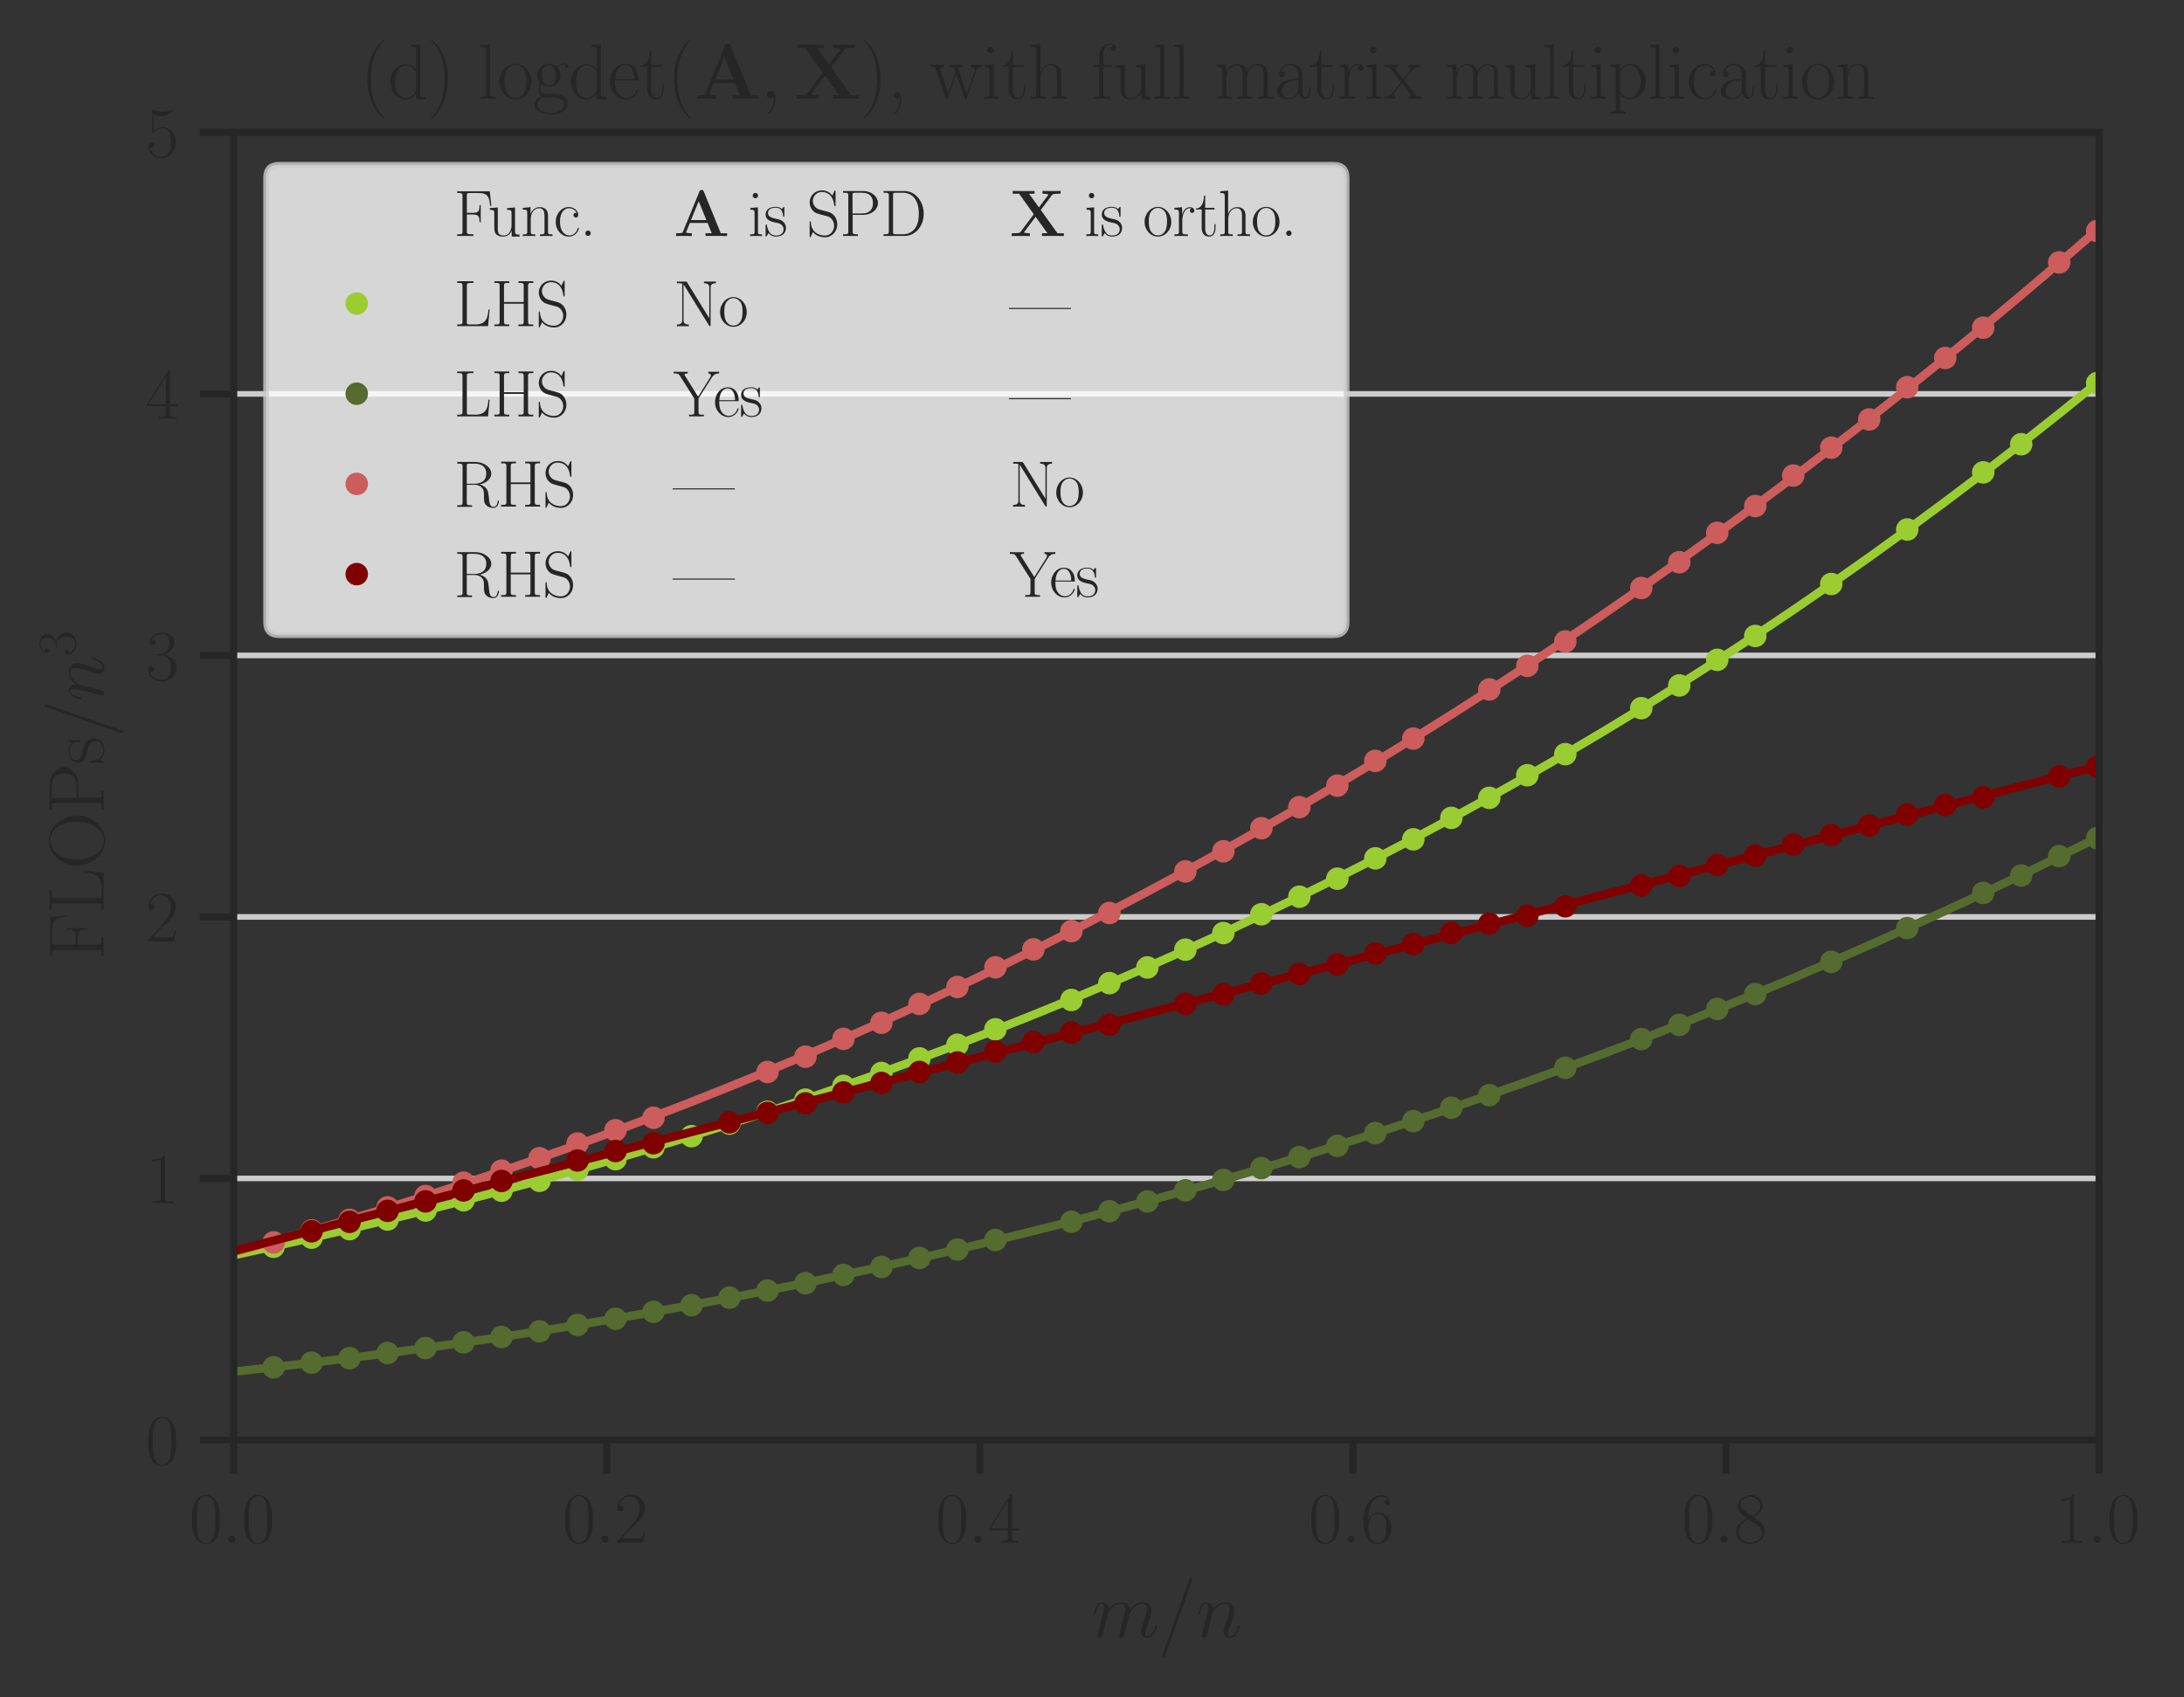 <?xml version="1.0" encoding="utf-8" standalone="no"?>
<!DOCTYPE svg PUBLIC "-//W3C//DTD SVG 1.1//EN"
  "http://www.w3.org/Graphics/SVG/1.1/DTD/svg11.dtd">
<svg height="301.392pt" version="1.1" viewBox="0 0 387.792 301.392" width="387.792pt" xmlns="http://www.w3.org/2000/svg" xmlns:xlink="http://www.w3.org/1999/xlink">
 <rect x="0" y="0" width="387.792" height="301.392" fill="#333333" stroke="none"/>
 <defs>
  <style type="text/css">*{stroke-linecap:butt;stroke-linejoin:round;}</style>
 </defs>
 <g id="figure_1">
  <g id="patch_1">
   <path d="M 0 301.392 
L 387.792 301.392 
L 387.792 0 
L 0 0 
z
" style="fill:none;"/>
  </g>
  <g id="axes_1">
   <g id="patch_2">
    <path d="M 41.498 255.741 
L 372.708 255.741 
L 372.708 23.511 
L 41.498 23.511 
z
" style="fill:none;"/>
   </g>
   <g id="matplotlib.axis_1">
    <g id="xtick_1">
     <g id="line2d_1">
      <defs>
       <path d="M 0 0 
L 0 6 
" id="mdd6ef61ebb" style="stroke:#262626;stroke-width:1.25;"/>
      </defs>
      <g>
       <use style="fill:#262626;stroke:#262626;stroke-width:1.25;" x="41.498" xlink:href="#mdd6ef61ebb" y="255.741"/>
      </g>
     </g>
     <g id="text_1">
      <!-- $\mathdefault{0.0}$ -->
      <g style="fill:#262626;" transform="translate(33.614 273.993)scale(0.127 -0.127)">
       <defs>
        <path d="M 2688 2025 
C 2688 2416 2682 3080 2413 3591 
C 2176 4039 1798 4198 1466 4198 
C 1158 4198 768 4058 525 3597 
C 269 3118 243 2524 243 2025 
C 243 1661 250 1106 448 619 
C 723 -39 1216 -128 1466 -128 
C 1760 -128 2208 -7 2470 600 
C 2662 1042 2688 1559 2688 2025 
z
M 1466 -26 
C 1056 -26 813 325 723 812 
C 653 1188 653 1738 653 2096 
C 653 2588 653 2997 736 3387 
C 858 3929 1216 4096 1466 4096 
C 1728 4096 2067 3923 2189 3400 
C 2272 3036 2278 2607 2278 2096 
C 2278 1680 2278 1169 2202 792 
C 2067 95 1690 -26 1466 -26 
z
" id="CMR17-30" transform="scale(0.016)"/>
        <path d="M 1178 307 
C 1178 492 1024 619 870 619 
C 685 619 557 466 557 313 
C 557 128 710 0 864 0 
C 1050 0 1178 153 1178 307 
z
" id="CMMI12-3a" transform="scale(0.016)"/>
       </defs>
       <use transform="scale(0.996)" xlink:href="#CMR17-30"/>
       <use transform="translate(45.69 0)scale(0.996)" xlink:href="#CMMI12-3a"/>
       <use transform="translate(72.788 0)scale(0.996)" xlink:href="#CMR17-30"/>
      </g>
     </g>
    </g>
    <g id="xtick_2">
     <g id="line2d_2">
      <g>
       <use style="fill:#262626;stroke:#262626;stroke-width:1.25;" x="107.74" xlink:href="#mdd6ef61ebb" y="255.741"/>
      </g>
     </g>
     <g id="text_2">
      <!-- $\mathdefault{0.2}$ -->
      <g style="fill:#262626;" transform="translate(99.856 273.993)scale(0.127 -0.127)">
       <defs>
        <path d="M 2669 989 
L 2554 989 
C 2490 536 2438 459 2413 420 
C 2381 369 1920 369 1830 369 
L 602 369 
C 832 619 1280 1072 1824 1597 
C 2214 1967 2669 2402 2669 3035 
C 2669 3790 2067 4224 1395 4224 
C 691 4224 262 3604 262 3030 
C 262 2780 448 2748 525 2748 
C 589 2748 781 2787 781 3010 
C 781 3207 614 3264 525 3264 
C 486 3264 448 3258 422 3245 
C 544 3790 915 4058 1306 4058 
C 1862 4058 2227 3617 2227 3035 
C 2227 2479 1901 2000 1536 1584 
L 262 146 
L 262 0 
L 2515 0 
L 2669 989 
z
" id="CMR17-32" transform="scale(0.016)"/>
       </defs>
       <use transform="scale(0.996)" xlink:href="#CMR17-30"/>
       <use transform="translate(45.69 0)scale(0.996)" xlink:href="#CMMI12-3a"/>
       <use transform="translate(72.788 0)scale(0.996)" xlink:href="#CMR17-32"/>
      </g>
     </g>
    </g>
    <g id="xtick_3">
     <g id="line2d_3">
      <g>
       <use style="fill:#262626;stroke:#262626;stroke-width:1.25;" x="173.982" xlink:href="#mdd6ef61ebb" y="255.741"/>
      </g>
     </g>
     <g id="text_3">
      <!-- $\mathdefault{0.4}$ -->
      <g style="fill:#262626;" transform="translate(166.098 273.993)scale(0.127 -0.127)">
       <defs>
        <path d="M 2150 4122 
C 2150 4256 2144 4256 2029 4256 
L 128 1254 
L 128 1088 
L 1779 1088 
L 1779 457 
C 1779 224 1766 160 1318 160 
L 1197 160 
L 1197 0 
C 1402 0 1747 0 1965 0 
C 2182 0 2528 0 2733 0 
L 2733 160 
L 2611 160 
C 2163 160 2150 224 2150 457 
L 2150 1088 
L 2803 1088 
L 2803 1254 
L 2150 1254 
L 2150 4122 
z
M 1798 3703 
L 1798 1254 
L 256 1254 
L 1798 3703 
z
" id="CMR17-34" transform="scale(0.016)"/>
       </defs>
       <use transform="scale(0.996)" xlink:href="#CMR17-30"/>
       <use transform="translate(45.69 0)scale(0.996)" xlink:href="#CMMI12-3a"/>
       <use transform="translate(72.788 0)scale(0.996)" xlink:href="#CMR17-34"/>
      </g>
     </g>
    </g>
    <g id="xtick_4">
     <g id="line2d_4">
      <g>
       <use style="fill:#262626;stroke:#262626;stroke-width:1.25;" x="240.224" xlink:href="#mdd6ef61ebb" y="255.741"/>
      </g>
     </g>
     <g id="text_4">
      <!-- $\mathdefault{0.6}$ -->
      <g style="fill:#262626;" transform="translate(232.34 273.993)scale(0.127 -0.127)">
       <defs>
        <path d="M 678 2176 
C 678 3690 1395 4032 1811 4032 
C 1946 4032 2272 4009 2400 3776 
C 2298 3776 2106 3776 2106 3553 
C 2106 3381 2246 3323 2336 3323 
C 2394 3323 2566 3348 2566 3560 
C 2566 3954 2246 4179 1805 4179 
C 1043 4179 243 3390 243 1984 
C 243 253 966 -128 1478 -128 
C 2099 -128 2688 427 2688 1283 
C 2688 2081 2170 2662 1517 2662 
C 1126 2662 838 2407 678 1960 
L 678 2176 
z
M 1478 25 
C 691 25 691 1200 691 1436 
C 691 1896 909 2560 1504 2560 
C 1613 2560 1926 2560 2138 2120 
C 2253 1870 2253 1609 2253 1289 
C 2253 944 2253 690 2118 434 
C 1978 171 1773 25 1478 25 
z
" id="CMR17-36" transform="scale(0.016)"/>
       </defs>
       <use transform="scale(0.996)" xlink:href="#CMR17-30"/>
       <use transform="translate(45.69 0)scale(0.996)" xlink:href="#CMMI12-3a"/>
       <use transform="translate(72.788 0)scale(0.996)" xlink:href="#CMR17-36"/>
      </g>
     </g>
    </g>
    <g id="xtick_5">
     <g id="line2d_5">
      <g>
       <use style="fill:#262626;stroke:#262626;stroke-width:1.25;" x="306.466" xlink:href="#mdd6ef61ebb" y="255.741"/>
      </g>
     </g>
     <g id="text_5">
      <!-- $\mathdefault{0.8}$ -->
      <g style="fill:#262626;" transform="translate(298.582 273.993)scale(0.127 -0.127)">
       <defs>
        <path d="M 1741 2264 
C 2144 2467 2554 2773 2554 3263 
C 2554 3841 1990 4179 1472 4179 
C 890 4179 378 3759 378 3180 
C 378 3021 416 2747 666 2505 
C 730 2442 998 2251 1171 2130 
C 883 1983 211 1634 211 934 
C 211 279 838 -128 1459 -128 
C 2144 -128 2720 362 2720 1010 
C 2720 1590 2330 1857 2074 2029 
L 1741 2264 
z
M 902 2822 
C 851 2854 595 3051 595 3351 
C 595 3739 998 4032 1459 4032 
C 1965 4032 2336 3676 2336 3262 
C 2336 2669 1670 2331 1638 2331 
C 1632 2331 1626 2331 1574 2370 
L 902 2822 
z
M 2080 1519 
C 2176 1449 2483 1240 2483 851 
C 2483 381 2010 25 1472 25 
C 890 25 448 438 448 940 
C 448 1443 838 1862 1280 2060 
L 2080 1519 
z
" id="CMR17-38" transform="scale(0.016)"/>
       </defs>
       <use transform="scale(0.996)" xlink:href="#CMR17-30"/>
       <use transform="translate(45.69 0)scale(0.996)" xlink:href="#CMMI12-3a"/>
       <use transform="translate(72.788 0)scale(0.996)" xlink:href="#CMR17-38"/>
      </g>
     </g>
    </g>
    <g id="xtick_6">
     <g id="line2d_6">
      <g>
       <use style="fill:#262626;stroke:#262626;stroke-width:1.25;" x="372.708" xlink:href="#mdd6ef61ebb" y="255.741"/>
      </g>
     </g>
     <g id="text_6">
      <!-- $\mathdefault{1.0}$ -->
      <g style="fill:#262626;" transform="translate(364.824 273.993)scale(0.127 -0.127)">
       <defs>
        <path d="M 1702 4058 
C 1702 4192 1696 4192 1606 4192 
C 1357 3916 979 3827 621 3827 
C 602 3827 570 3827 563 3808 
C 557 3795 557 3782 557 3648 
C 755 3648 1088 3686 1344 3839 
L 1344 461 
C 1344 236 1331 160 781 160 
L 589 160 
L 589 0 
C 896 0 1216 0 1523 0 
C 1830 0 2150 0 2458 0 
L 2458 160 
L 2266 160 
C 1715 160 1702 230 1702 458 
L 1702 4058 
z
" id="CMR17-31" transform="scale(0.016)"/>
       </defs>
       <use transform="scale(0.996)" xlink:href="#CMR17-31"/>
       <use transform="translate(45.69 0)scale(0.996)" xlink:href="#CMMI12-3a"/>
       <use transform="translate(72.788 0)scale(0.996)" xlink:href="#CMR17-30"/>
      </g>
     </g>
    </g>
    <g id="text_7">
     <!-- $m/n$ -->
     <g style="fill:#262626;" transform="translate(193.832 290.755)scale(0.138 -0.138)">
      <defs>
       <path d="M 1318 1871 
C 1331 1910 1491 2229 1728 2433 
C 1894 2586 2112 2689 2362 2689 
C 2618 2689 2707 2497 2707 2242 
C 2707 2203 2707 2076 2630 1775 
L 2470 1118 
C 2419 926 2298 453 2285 383 
C 2259 287 2221 121 2221 96 
C 2221 6 2291 -64 2387 -64 
C 2579 -64 2611 83 2669 313 
L 3053 1839 
C 3066 1890 3398 2689 4102 2689 
C 4358 2689 4448 2497 4448 2242 
C 4448 1884 4198 1188 4058 805 
C 4000 651 3968 568 3968 453 
C 3968 166 4166 -64 4474 -64 
C 5069 -64 5293 875 5293 913 
C 5293 945 5267 971 5229 971 
C 5171 971 5165 952 5133 843 
C 4986 332 4749 64 4493 64 
C 4429 64 4326 64 4326 269 
C 4326 436 4403 640 4429 710 
C 4544 1018 4832 1773 4832 2145 
C 4832 2528 4608 2816 4122 2816 
C 3693 2816 3347 2574 3091 2197 
C 3072 2542 2861 2816 2381 2816 
C 1811 2816 1510 2415 1395 2255 
C 1376 2618 1114 2816 832 2816 
C 646 2816 499 2727 378 2484 
C 262 2254 173 1865 173 1839 
C 173 1814 198 1782 243 1782 
C 294 1782 301 1788 339 1935 
C 435 2312 557 2689 813 2689 
C 960 2689 1011 2586 1011 2395 
C 1011 2254 947 2005 902 1807 
L 723 1118 
C 698 996 627 709 595 594 
C 550 428 480 128 480 96 
C 480 6 550 -64 646 -64 
C 723 -64 813 -26 864 70 
C 877 102 934 326 966 453 
L 1107 1028 
L 1318 1871 
z
" id="CMMI12-6d" transform="scale(0.016)"/>
       <path d="M 2746 4562 
C 2746 4569 2784 4666 2784 4678 
C 2784 4755 2720 4800 2669 4800 
C 2637 4800 2579 4800 2528 4659 
L 384 -1363 
C 384 -1370 346 -1465 346 -1478 
C 346 -1555 410 -1600 461 -1600 
C 499 -1600 557 -1593 602 -1459 
L 2746 4562 
z
" id="CMMI12-3d" transform="scale(0.016)"/>
       <path d="M 1318 1871 
C 1331 1910 1491 2229 1728 2433 
C 1894 2586 2112 2689 2362 2689 
C 2618 2689 2707 2497 2707 2242 
C 2707 1878 2445 1150 2317 805 
C 2259 651 2227 568 2227 453 
C 2227 166 2426 -64 2733 -64 
C 3328 -64 3552 875 3552 913 
C 3552 945 3526 971 3488 971 
C 3430 971 3424 952 3392 843 
C 3245 319 3002 64 2752 64 
C 2688 64 2586 64 2586 269 
C 2586 429 2656 621 2694 710 
C 2822 1063 3091 1780 3091 2145 
C 3091 2528 2867 2816 2381 2816 
C 1811 2816 1510 2415 1395 2255 
C 1376 2618 1114 2816 832 2816 
C 627 2816 486 2695 378 2478 
C 262 2248 173 1865 173 1839 
C 173 1814 198 1782 243 1782 
C 294 1782 301 1788 339 1935 
C 442 2325 557 2689 813 2689 
C 960 2689 1011 2586 1011 2395 
C 1011 2254 947 2005 902 1807 
L 723 1118 
C 698 996 627 709 595 594 
C 550 428 480 128 480 96 
C 480 6 550 -64 646 -64 
C 723 -64 813 -26 864 70 
C 877 102 934 326 966 453 
L 1107 1028 
L 1318 1871 
z
" id="CMMI12-6e" transform="scale(0.016)"/>
      </defs>
      <use transform="scale(0.996)" xlink:href="#CMMI12-6d"/>
      <use transform="translate(85.327 0)scale(0.996)" xlink:href="#CMMI12-3d"/>
      <use transform="translate(134.102 0)scale(0.996)" xlink:href="#CMMI12-6e"/>
     </g>
    </g>
   </g>
   <g id="matplotlib.axis_2">
    <g id="ytick_1">
     <g id="line2d_7">
      <path clip-path="url(#p275ea10bf5)" d="M 41.498 255.741 
L 372.708 255.741 
" style="fill:none;stroke:#cccccc;stroke-linecap:round;"/>
     </g>
     <g id="line2d_8">
      <defs>
       <path d="M 0 0 
L -6 0 
" id="mf957d0bcbb" style="stroke:#262626;stroke-width:1.25;"/>
      </defs>
      <g>
       <use style="fill:#262626;stroke:#262626;stroke-width:1.25;" x="41.498" xlink:href="#mf957d0bcbb" y="255.741"/>
      </g>
     </g>
     <g id="text_8">
      <!-- $\mathdefault{0}$ -->
      <g style="fill:#262626;" transform="translate(25.828 260.117)scale(0.127 -0.127)">
       <use transform="scale(0.996)" xlink:href="#CMR17-30"/>
      </g>
     </g>
    </g>
    <g id="ytick_2">
     <g id="line2d_9">
      <path clip-path="url(#p275ea10bf5)" d="M 41.498 209.295 
L 372.708 209.295 
" style="fill:none;stroke:#cccccc;stroke-linecap:round;"/>
     </g>
     <g id="line2d_10">
      <g>
       <use style="fill:#262626;stroke:#262626;stroke-width:1.25;" x="41.498" xlink:href="#mf957d0bcbb" y="209.295"/>
      </g>
     </g>
     <g id="text_9">
      <!-- $\mathdefault{1}$ -->
      <g style="fill:#262626;" transform="translate(25.828 213.671)scale(0.127 -0.127)">
       <use transform="scale(0.996)" xlink:href="#CMR17-31"/>
      </g>
     </g>
    </g>
    <g id="ytick_3">
     <g id="line2d_11">
      <path clip-path="url(#p275ea10bf5)" d="M 41.498 162.849 
L 372.708 162.849 
" style="fill:none;stroke:#cccccc;stroke-linecap:round;"/>
     </g>
     <g id="line2d_12">
      <g>
       <use style="fill:#262626;stroke:#262626;stroke-width:1.25;" x="41.498" xlink:href="#mf957d0bcbb" y="162.849"/>
      </g>
     </g>
     <g id="text_10">
      <!-- $\mathdefault{2}$ -->
      <g style="fill:#262626;" transform="translate(25.828 167.225)scale(0.127 -0.127)">
       <use transform="scale(0.996)" xlink:href="#CMR17-32"/>
      </g>
     </g>
    </g>
    <g id="ytick_4">
     <g id="line2d_13">
      <path clip-path="url(#p275ea10bf5)" d="M 41.498 116.403 
L 372.708 116.403 
" style="fill:none;stroke:#cccccc;stroke-linecap:round;"/>
     </g>
     <g id="line2d_14">
      <g>
       <use style="fill:#262626;stroke:#262626;stroke-width:1.25;" x="41.498" xlink:href="#mf957d0bcbb" y="116.403"/>
      </g>
     </g>
     <g id="text_11">
      <!-- $\mathdefault{3}$ -->
      <g style="fill:#262626;" transform="translate(25.828 120.779)scale(0.127 -0.127)">
       <defs>
        <path d="M 1414 2157 
C 1984 2157 2234 1662 2234 1090 
C 2234 320 1824 25 1453 25 
C 1114 25 563 194 390 693 
C 422 680 454 680 486 680 
C 640 680 755 782 755 948 
C 755 1133 614 1216 486 1216 
C 378 1216 211 1165 211 926 
C 211 335 787 -128 1466 -128 
C 2176 -128 2720 430 2720 1085 
C 2720 1707 2208 2157 1600 2227 
C 2086 2328 2554 2756 2554 3329 
C 2554 3820 2048 4179 1472 4179 
C 890 4179 378 3829 378 3329 
C 378 3110 544 3072 627 3072 
C 762 3072 877 3155 877 3321 
C 877 3486 762 3569 627 3569 
C 602 3569 570 3569 544 3557 
C 730 3959 1235 4032 1459 4032 
C 1683 4032 2106 3925 2106 3320 
C 2106 3143 2080 2828 1862 2550 
C 1670 2304 1453 2304 1242 2284 
C 1210 2284 1062 2269 1037 2269 
C 992 2263 966 2257 966 2208 
C 966 2163 973 2157 1101 2157 
L 1414 2157 
z
" id="CMR17-33" transform="scale(0.016)"/>
       </defs>
       <use transform="scale(0.996)" xlink:href="#CMR17-33"/>
      </g>
     </g>
    </g>
    <g id="ytick_5">
     <g id="line2d_15">
      <path clip-path="url(#p275ea10bf5)" d="M 41.498 69.957 
L 372.708 69.957 
" style="fill:none;stroke:#cccccc;stroke-linecap:round;"/>
     </g>
     <g id="line2d_16">
      <g>
       <use style="fill:#262626;stroke:#262626;stroke-width:1.25;" x="41.498" xlink:href="#mf957d0bcbb" y="69.957"/>
      </g>
     </g>
     <g id="text_12">
      <!-- $\mathdefault{4}$ -->
      <g style="fill:#262626;" transform="translate(25.828 74.333)scale(0.127 -0.127)">
       <use transform="scale(0.996)" xlink:href="#CMR17-34"/>
      </g>
     </g>
    </g>
    <g id="ytick_6">
     <g id="line2d_17">
      <path clip-path="url(#p275ea10bf5)" d="M 41.498 23.511 
L 372.708 23.511 
" style="fill:none;stroke:#cccccc;stroke-linecap:round;"/>
     </g>
     <g id="line2d_18">
      <g>
       <use style="fill:#262626;stroke:#262626;stroke-width:1.25;" x="41.498" xlink:href="#mf957d0bcbb" y="23.511"/>
      </g>
     </g>
     <g id="text_13">
      <!-- $\mathdefault{5}$ -->
      <g style="fill:#262626;" transform="translate(25.828 27.887)scale(0.127 -0.127)">
       <defs>
        <path d="M 730 3692 
C 794 3666 1056 3584 1325 3584 
C 1920 3584 2246 3911 2432 4100 
C 2432 4157 2432 4192 2394 4192 
C 2387 4192 2374 4192 2323 4163 
C 2099 4058 1837 3973 1517 3973 
C 1325 3973 1037 3999 723 4139 
C 653 4171 640 4171 634 4171 
C 602 4171 595 4164 595 4037 
L 595 2203 
C 595 2089 595 2057 659 2057 
C 691 2057 704 2070 736 2114 
C 941 2401 1222 2522 1542 2522 
C 1766 2522 2246 2382 2246 1289 
C 2246 1085 2246 715 2054 421 
C 1894 159 1645 25 1370 25 
C 947 25 518 320 403 814 
C 429 807 480 795 506 795 
C 589 795 749 840 749 1038 
C 749 1210 627 1280 506 1280 
C 358 1280 262 1190 262 1011 
C 262 454 704 -128 1382 -128 
C 2042 -128 2669 440 2669 1264 
C 2669 2030 2170 2624 1549 2624 
C 1222 2624 947 2503 730 2274 
L 730 3692 
z
" id="CMR17-35" transform="scale(0.016)"/>
       </defs>
       <use transform="scale(0.996)" xlink:href="#CMR17-35"/>
      </g>
     </g>
    </g>
    <g id="text_14">
     <!-- FLOPs/$n^3$ -->
     <g style="fill:#262626;" transform="translate(18.391 170.55)rotate(-90)scale(0.138 -0.138)">
      <defs>
       <path d="M 3482 4325 
L 326 4325 
L 326 4160 
C 768 4160 838 4160 838 3874 
L 838 446 
C 838 160 768 160 326 160 
L 326 0 
C 512 0 870 0 1069 0 
C 1331 0 1638 0 1901 0 
L 1901 160 
L 1760 160 
C 1274 160 1261 223 1261 452 
L 1261 2075 
L 1837 2075 
C 2432 2075 2490 1865 2490 1332 
L 2605 1332 
L 2605 2987 
L 2490 2987 
C 2490 2450 2432 2240 1837 2240 
L 1261 2240 
L 1261 3911 
C 1261 4128 1274 4160 1530 4160 
L 2355 4160 
C 3322 4160 3430 3765 3520 2916 
L 3635 2916 
L 3482 4325 
z
" id="CMR17-46" transform="scale(0.016)"/>
       <path d="M 3469 1615 
L 3354 1615 
C 3302 983 3219 166 2125 166 
L 1530 166 
C 1274 166 1261 197 1261 414 
L 1261 3898 
C 1261 4129 1274 4192 1760 4192 
L 1901 4192 
L 1901 4352 
C 1638 4352 1331 4352 1069 4352 
C 870 4352 512 4352 326 4352 
L 326 4192 
C 768 4192 838 4192 838 3905 
L 838 452 
C 838 166 768 166 326 166 
L 326 0 
L 3315 0 
L 3469 1615 
z
" id="CMR17-4c" transform="scale(0.016)"/>
       <path d="M 4307 2135 
C 4307 3437 3366 4416 2304 4416 
C 1216 4416 294 3424 294 2135 
C 294 845 1229 -128 2298 -128 
C 3392 -128 4307 864 4307 2135 
z
M 2304 -13 
C 1574 -13 781 711 781 2217 
C 781 3716 1651 4301 2298 4301 
C 2976 4301 3821 3698 3821 2217 
C 3821 686 3008 -13 2304 -13 
z
" id="CMR17-4f" transform="scale(0.016)"/>
       <path d="M 1267 2042 
L 2291 2042 
C 3117 2042 3718 2578 3718 3184 
C 3718 3791 3130 4352 2291 4352 
L 333 4352 
L 333 4186 
C 774 4186 845 4186 845 3899 
L 845 446 
C 845 160 774 160 333 160 
L 333 0 
C 518 0 858 0 1056 0 
C 1254 0 1594 0 1779 0 
L 1779 160 
C 1338 160 1267 160 1267 446 
L 1267 2042 
z
M 1254 2176 
L 1254 3938 
C 1254 4155 1267 4186 1523 4186 
L 2170 4186 
C 2995 4186 3232 3714 3232 3184 
C 3232 2604 2950 2176 2170 2176 
L 1254 2176 
z
" id="CMR17-50" transform="scale(0.016)"/>
       <path d="M 1978 2697 
C 1978 2813 1971 2819 1933 2819 
C 1907 2819 1901 2813 1824 2717 
C 1805 2691 1747 2626 1728 2601 
C 1523 2819 1235 2819 1126 2819 
C 416 2819 160 2447 160 2076 
C 160 1498 813 1365 998 1325 
C 1402 1243 1542 1217 1677 1101 
C 1760 1025 1901 884 1901 654 
C 1901 384 1747 38 1158 38 
C 602 38 403 460 288 1021 
C 269 1110 269 1117 218 1117 
C 166 1117 160 1110 160 983 
L 160 63 
C 160 -51 166 -58 205 -58 
C 237 -58 243 -51 275 0 
C 314 57 410 211 448 276 
C 576 103 800 -64 1158 -64 
C 1792 -64 2131 283 2131 784 
C 2131 1112 1958 1285 1875 1362 
C 1683 1561 1459 1606 1190 1657 
C 838 1735 390 1825 390 2217 
C 390 2383 480 2737 1126 2737 
C 1811 2737 1850 2094 1862 1888 
C 1869 1856 1901 1849 1920 1849 
C 1978 1849 1978 1869 1978 1978 
L 1978 2697 
z
" id="CMR17-73" transform="scale(0.016)"/>
       <path d="M 2605 4545 
C 2637 4627 2637 4640 2637 4653 
C 2637 4729 2579 4768 2528 4768 
C 2451 4768 2426 4717 2400 4640 
L 326 -1377 
C 294 -1460 294 -1473 294 -1486 
C 294 -1562 352 -1600 403 -1600 
C 480 -1600 506 -1549 531 -1473 
L 2605 4545 
z
" id="CMR17-2f" transform="scale(0.016)"/>
      </defs>
      <use transform="scale(0.996)" xlink:href="#CMR17-46"/>
      <use transform="translate(59.984 0)scale(0.996)" xlink:href="#CMR17-4c"/>
      <use transform="translate(117.365 0)scale(0.996)" xlink:href="#CMR17-4f"/>
      <use transform="translate(189.08 0)scale(0.996)" xlink:href="#CMR17-50"/>
      <use transform="translate(251.666 0)scale(0.996)" xlink:href="#CMR17-73"/>
      <use transform="translate(287.468 0)scale(0.996)" xlink:href="#CMR17-2f"/>
      <use transform="translate(333.158 0)scale(0.996)" xlink:href="#CMMI12-6e"/>
      <use transform="translate(391.388 36.154)scale(0.697)" xlink:href="#CMR17-33"/>
     </g>
    </g>
   </g>
   <g id="line2d_19">
    <defs>
     <path d="M 0 1.5 
C 0.398 1.5 0.779 1.342 1.061 1.061 
C 1.342 0.779 1.5 0.398 1.5 0 
C 1.5 -0.398 1.342 -0.779 1.061 -1.061 
C 0.779 -1.342 0.398 -1.5 0 -1.5 
C -0.398 -1.5 -0.779 -1.342 -1.061 -1.061 
C -1.342 -0.779 -1.5 -0.398 -1.5 0 
C -1.5 0.398 -1.342 0.779 -1.061 1.061 
C -0.779 1.342 -0.398 1.5 0 1.5 
z
" id="m79a9c808bd" style="stroke:#9acd32;"/>
    </defs>
    <g clip-path="url(#p275ea10bf5)">
     <use style="fill:#9acd32;stroke:#9acd32;" x="230.714" xlink:href="#m79a9c808bd" y="159.256"/>
     <use style="fill:#9acd32;stroke:#9acd32;" x="89.051" xlink:href="#m79a9c808bd" y="211.468"/>
     <use style="fill:#9acd32;stroke:#9acd32;" x="136.272" xlink:href="#m79a9c808bd" y="197.452"/>
     <use style="fill:#9acd32;stroke:#9acd32;" x="277.935" xlink:href="#m79a9c808bd" y="133.939"/>
     <use style="fill:#9acd32;stroke:#9acd32;" x="75.559" xlink:href="#m79a9c808bd" y="214.988"/>
     <use style="fill:#9acd32;stroke:#9acd32;" x="338.648" xlink:href="#m79a9c808bd" y="94.04"/>
     <use style="fill:#9acd32;stroke:#9acd32;" x="102.542" xlink:href="#m79a9c808bd" y="207.731"/>
     <use style="fill:#9acd32;stroke:#9acd32;" x="149.763" xlink:href="#m79a9c808bd" y="192.853"/>
     <use style="fill:#9acd32;stroke:#9acd32;" x="122.78" xlink:href="#m79a9c808bd" y="201.787"/>
     <use style="fill:#9acd32;stroke:#9acd32;" x="325.156" xlink:href="#m79a9c808bd" y="103.721"/>
     <use style="fill:#9acd32;stroke:#9acd32;" x="62.067" xlink:href="#m79a9c808bd" y="218.303"/>
     <use style="fill:#9acd32;stroke:#9acd32;" x="55.321" xlink:href="#m79a9c808bd" y="219.814"/>
     <use style="fill:#9acd32;stroke:#9acd32;" x="170.001" xlink:href="#m79a9c808bd" y="185.551"/>
     <use style="fill:#9acd32;stroke:#9acd32;" x="196.984" xlink:href="#m79a9c808bd" y="174.612"/>
     <use style="fill:#9acd32;stroke:#9acd32;" x="291.427" xlink:href="#m79a9c808bd" y="125.774"/>
     <use style="fill:#9acd32;stroke:#9acd32;" x="217.222" xlink:href="#m79a9c808bd" y="165.711"/>
     <use style="fill:#9acd32;stroke:#9acd32;" x="244.205" xlink:href="#m79a9c808bd" y="152.442"/>
     <use style="fill:#9acd32;stroke:#9acd32;" x="48.575" xlink:href="#m79a9c808bd" y="221.428"/>
     <use style="fill:#9acd32;stroke:#9acd32;" x="68.813" xlink:href="#m79a9c808bd" y="216.591"/>
     <use style="fill:#9acd32;stroke:#9acd32;" x="116.034" xlink:href="#m79a9c808bd" y="203.762"/>
     <use style="fill:#9acd32;stroke:#9acd32;" x="109.288" xlink:href="#m79a9c808bd" y="205.871"/>
     <use style="fill:#9acd32;stroke:#9acd32;" x="264.443" xlink:href="#m79a9c808bd" y="141.7"/>
     <use style="fill:#9acd32;stroke:#9acd32;" x="163.255" xlink:href="#m79a9c808bd" y="187.975"/>
     <use style="fill:#9acd32;stroke:#9acd32;" x="156.509" xlink:href="#m79a9c808bd" y="190.566"/>
     <use style="fill:#9acd32;stroke:#9acd32;" x="95.796" xlink:href="#m79a9c808bd" y="209.717"/>
     <use style="fill:#9acd32;stroke:#9acd32;" x="82.305" xlink:href="#m79a9c808bd" y="213.171"/>
     <use style="fill:#9acd32;stroke:#9acd32;" x="372.377" xlink:href="#m79a9c808bd" y="68.033"/>
     <use style="fill:#9acd32;stroke:#9acd32;" x="203.73" xlink:href="#m79a9c808bd" y="171.82"/>
     <use style="fill:#9acd32;stroke:#9acd32;" x="210.476" xlink:href="#m79a9c808bd" y="168.662"/>
     <use style="fill:#9acd32;stroke:#9acd32;" x="311.664" xlink:href="#m79a9c808bd" y="112.95"/>
     <use style="fill:#9acd32;stroke:#9acd32;" x="352.139" xlink:href="#m79a9c808bd" y="83.893"/>
     <use style="fill:#9acd32;stroke:#9acd32;" x="129.526" xlink:href="#m79a9c808bd" y="199.549"/>
     <use style="fill:#9acd32;stroke:#9acd32;" x="257.697" xlink:href="#m79a9c808bd" y="145.256"/>
     <use style="fill:#9acd32;stroke:#9acd32;" x="143.018" xlink:href="#m79a9c808bd" y="195.296"/>
     <use style="fill:#9acd32;stroke:#9acd32;" x="304.918" xlink:href="#m79a9c808bd" y="117.189"/>
     <use style="fill:#9acd32;stroke:#9acd32;" x="250.951" xlink:href="#m79a9c808bd" y="149.067"/>
     <use style="fill:#9acd32;stroke:#9acd32;" x="176.747" xlink:href="#m79a9c808bd" y="182.806"/>
     <use style="fill:#9acd32;stroke:#9acd32;" x="190.239" xlink:href="#m79a9c808bd" y="177.599"/>
     <use style="fill:#9acd32;stroke:#9acd32;" x="223.968" xlink:href="#m79a9c808bd" y="162.373"/>
     <use style="fill:#9acd32;stroke:#9acd32;" x="298.172" xlink:href="#m79a9c808bd" y="121.739"/>
     <use style="fill:#9acd32;stroke:#9acd32;" x="358.885" xlink:href="#m79a9c808bd" y="78.893"/>
     <use style="fill:#9acd32;stroke:#9acd32;" x="237.46" xlink:href="#m79a9c808bd" y="156.057"/>
     <use style="fill:#9acd32;stroke:#9acd32;" x="271.189" xlink:href="#m79a9c808bd" y="137.685"/>
    </g>
   </g>
   <g id="line2d_20">
    <path clip-path="url(#p275ea10bf5)" d="M 41.498 222.934 
L 48.258 221.446 
L 55.017 219.913 
L 61.777 218.336 
L 68.536 216.711 
L 75.295 215.037 
L 82.055 213.313 
L 88.814 211.536 
L 95.573 209.706 
L 102.333 207.82 
L 109.092 205.877 
L 115.852 203.875 
L 122.611 201.813 
L 129.37 199.688 
L 136.13 197.5 
L 142.889 195.246 
L 149.648 192.925 
L 156.408 190.535 
L 163.167 188.075 
L 169.927 185.542 
L 176.686 182.936 
L 183.445 180.254 
L 190.205 177.495 
L 196.964 174.657 
L 203.724 171.738 
L 210.483 168.738 
L 217.242 165.653 
L 224.002 162.483 
L 230.761 159.226 
L 237.52 155.88 
L 244.28 152.443 
L 251.039 148.915 
L 257.799 145.292 
L 264.558 141.574 
L 271.317 137.759 
L 278.077 133.845 
L 284.836 129.83 
L 291.595 125.714 
L 298.355 121.493 
L 305.114 117.167 
L 311.874 112.734 
L 318.633 108.192 
L 325.392 103.539 
L 332.152 98.774 
L 338.911 93.896 
L 345.671 88.902 
L 352.43 83.791 
L 359.189 78.56 
L 365.949 73.21 
L 372.708 67.737 
" style="fill:none;stroke:#9acd32;stroke-linecap:round;stroke-width:1.5;"/>
   </g>
   <g id="line2d_21">
    <defs>
     <path d="M 0 1.5 
C 0.398 1.5 0.779 1.342 1.061 1.061 
C 1.342 0.779 1.5 0.398 1.5 0 
C 1.5 -0.398 1.342 -0.779 1.061 -1.061 
C 0.779 -1.342 0.398 -1.5 0 -1.5 
C -0.398 -1.5 -0.779 -1.342 -1.061 -1.061 
C -1.342 -0.779 -1.5 -0.398 -1.5 0 
C -1.5 0.398 -1.342 0.779 -1.061 1.061 
C -0.779 1.342 -0.398 1.5 0 1.5 
z
" id="m15b86fa8f0" style="stroke:#556b2f;"/>
    </defs>
    <g clip-path="url(#p275ea10bf5)">
     <use style="fill:#556b2f;stroke:#556b2f;" x="230.714" xlink:href="#m15b86fa8f0" y="205.509"/>
     <use style="fill:#556b2f;stroke:#556b2f;" x="89.051" xlink:href="#m15b86fa8f0" y="237.449"/>
     <use style="fill:#556b2f;stroke:#556b2f;" x="136.272" xlink:href="#m15b86fa8f0" y="229.206"/>
     <use style="fill:#556b2f;stroke:#556b2f;" x="277.935" xlink:href="#m15b86fa8f0" y="189.644"/>
     <use style="fill:#556b2f;stroke:#556b2f;" x="75.559" xlink:href="#m15b86fa8f0" y="239.418"/>
     <use style="fill:#556b2f;stroke:#556b2f;" x="102.542" xlink:href="#m15b86fa8f0" y="235.305"/>
     <use style="fill:#556b2f;stroke:#556b2f;" x="338.648" xlink:href="#m15b86fa8f0" y="164.835"/>
     <use style="fill:#556b2f;stroke:#556b2f;" x="55.321" xlink:href="#m15b86fa8f0" y="242.012"/>
     <use style="fill:#556b2f;stroke:#556b2f;" x="122.78" xlink:href="#m15b86fa8f0" y="231.807"/>
     <use style="fill:#556b2f;stroke:#556b2f;" x="62.067" xlink:href="#m15b86fa8f0" y="241.215"/>
     <use style="fill:#556b2f;stroke:#556b2f;" x="149.763" xlink:href="#m15b86fa8f0" y="226.411"/>
     <use style="fill:#556b2f;stroke:#556b2f;" x="325.156" xlink:href="#m15b86fa8f0" y="170.825"/>
     <use style="fill:#556b2f;stroke:#556b2f;" x="170.001" xlink:href="#m15b86fa8f0" y="221.922"/>
     <use style="fill:#556b2f;stroke:#556b2f;" x="48.575" xlink:href="#m15b86fa8f0" y="242.846"/>
     <use style="fill:#556b2f;stroke:#556b2f;" x="196.984" xlink:href="#m15b86fa8f0" y="215.123"/>
     <use style="fill:#556b2f;stroke:#556b2f;" x="291.427" xlink:href="#m15b86fa8f0" y="184.542"/>
     <use style="fill:#556b2f;stroke:#556b2f;" x="217.222" xlink:href="#m15b86fa8f0" y="209.555"/>
     <use style="fill:#556b2f;stroke:#556b2f;" x="244.205" xlink:href="#m15b86fa8f0" y="201.236"/>
     <use style="fill:#556b2f;stroke:#556b2f;" x="68.813" xlink:href="#m15b86fa8f0" y="240.294"/>
     <use style="fill:#556b2f;stroke:#556b2f;" x="116.034" xlink:href="#m15b86fa8f0" y="232.979"/>
     <use style="fill:#556b2f;stroke:#556b2f;" x="109.288" xlink:href="#m15b86fa8f0" y="234.22"/>
     <use style="fill:#556b2f;stroke:#556b2f;" x="264.443" xlink:href="#m15b86fa8f0" y="194.502"/>
     <use style="fill:#556b2f;stroke:#556b2f;" x="163.255" xlink:href="#m15b86fa8f0" y="223.418"/>
     <use style="fill:#556b2f;stroke:#556b2f;" x="156.509" xlink:href="#m15b86fa8f0" y="225.011"/>
     <use style="fill:#556b2f;stroke:#556b2f;" x="82.305" xlink:href="#m15b86fa8f0" y="238.408"/>
     <use style="fill:#556b2f;stroke:#556b2f;" x="95.796" xlink:href="#m15b86fa8f0" y="236.45"/>
     <use style="fill:#556b2f;stroke:#556b2f;" x="372.377" xlink:href="#m15b86fa8f0" y="148.847"/>
     <use style="fill:#556b2f;stroke:#556b2f;" x="203.73" xlink:href="#m15b86fa8f0" y="213.379"/>
     <use style="fill:#556b2f;stroke:#556b2f;" x="210.476" xlink:href="#m15b86fa8f0" y="211.404"/>
     <use style="fill:#556b2f;stroke:#556b2f;" x="129.526" xlink:href="#m15b86fa8f0" y="230.468"/>
     <use style="fill:#556b2f;stroke:#556b2f;" x="352.139" xlink:href="#m15b86fa8f0" y="158.579"/>
     <use style="fill:#556b2f;stroke:#556b2f;" x="311.664" xlink:href="#m15b86fa8f0" y="176.554"/>
     <use style="fill:#556b2f;stroke:#556b2f;" x="143.018" xlink:href="#m15b86fa8f0" y="227.899"/>
     <use style="fill:#556b2f;stroke:#556b2f;" x="257.697" xlink:href="#m15b86fa8f0" y="196.73"/>
     <use style="fill:#556b2f;stroke:#556b2f;" x="304.918" xlink:href="#m15b86fa8f0" y="179.191"/>
     <use style="fill:#556b2f;stroke:#556b2f;" x="250.951" xlink:href="#m15b86fa8f0" y="199.12"/>
     <use style="fill:#556b2f;stroke:#556b2f;" x="176.747" xlink:href="#m15b86fa8f0" y="220.222"/>
     <use style="fill:#556b2f;stroke:#556b2f;" x="190.239" xlink:href="#m15b86fa8f0" y="216.985"/>
     <use style="fill:#556b2f;stroke:#556b2f;" x="223.968" xlink:href="#m15b86fa8f0" y="207.464"/>
     <use style="fill:#556b2f;stroke:#556b2f;" x="358.885" xlink:href="#m15b86fa8f0" y="155.505"/>
     <use style="fill:#556b2f;stroke:#556b2f;" x="298.172" xlink:href="#m15b86fa8f0" y="182.025"/>
     <use style="fill:#556b2f;stroke:#556b2f;" x="237.46" xlink:href="#m15b86fa8f0" y="203.503"/>
     <use style="fill:#556b2f;stroke:#556b2f;" x="365.631" xlink:href="#m15b86fa8f0" y="152.052"/>
    </g>
   </g>
   <g id="line2d_22">
    <path clip-path="url(#p275ea10bf5)" d="M 41.498 243.616 
L 48.258 242.862 
L 55.017 242.068 
L 61.777 241.234 
L 68.536 240.36 
L 75.295 239.444 
L 82.055 238.485 
L 88.814 237.485 
L 95.573 236.44 
L 102.333 235.352 
L 109.092 234.22 
L 115.852 233.042 
L 122.611 231.818 
L 129.37 230.548 
L 136.13 229.231 
L 142.889 227.866 
L 149.648 226.453 
L 156.408 224.991 
L 163.167 223.479 
L 169.927 221.917 
L 176.686 220.305 
L 183.445 218.641 
L 190.205 216.925 
L 196.964 215.156 
L 203.724 213.334 
L 210.483 211.458 
L 217.242 209.527 
L 224.002 207.541 
L 230.761 205.5 
L 237.52 203.402 
L 244.28 201.246 
L 251.039 199.034 
L 257.799 196.763 
L 264.558 194.433 
L 271.317 192.043 
L 278.077 189.593 
L 284.836 187.083 
L 291.595 184.511 
L 298.355 181.877 
L 305.114 179.18 
L 311.874 176.42 
L 318.633 173.597 
L 325.392 170.708 
L 332.152 167.755 
L 338.911 164.735 
L 345.671 161.649 
L 352.43 158.497 
L 359.189 155.276 
L 365.949 151.987 
L 372.708 148.63 
" style="fill:none;stroke:#556b2f;stroke-linecap:round;stroke-width:1.5;"/>
   </g>
   <g id="line2d_23">
    <defs>
     <path d="M 0 1.5 
C 0.398 1.5 0.779 1.342 1.061 1.061 
C 1.342 0.779 1.5 0.398 1.5 0 
C 1.5 -0.398 1.342 -0.779 1.061 -1.061 
C 0.779 -1.342 0.398 -1.5 0 -1.5 
C -0.398 -1.5 -0.779 -1.342 -1.061 -1.061 
C -1.342 -0.779 -1.5 -0.398 -1.5 0 
C -1.5 0.398 -1.342 0.779 -1.061 1.061 
C -0.779 1.342 -0.398 1.5 0 1.5 
z
" id="m592bf3f76b" style="stroke:#cd5c5c;"/>
    </defs>
    <g clip-path="url(#p275ea10bf5)">
     <use style="fill:#cd5c5c;stroke:#cd5c5c;" x="95.796" xlink:href="#m592bf3f76b" y="205.699"/>
     <use style="fill:#cd5c5c;stroke:#cd5c5c;" x="230.714" xlink:href="#m592bf3f76b" y="143.347"/>
     <use style="fill:#cd5c5c;stroke:#cd5c5c;" x="345.393" xlink:href="#m592bf3f76b" y="63.574"/>
     <use style="fill:#cd5c5c;stroke:#cd5c5c;" x="250.951" xlink:href="#m592bf3f76b" y="131.168"/>
     <use style="fill:#cd5c5c;stroke:#cd5c5c;" x="291.427" xlink:href="#m592bf3f76b" y="104.428"/>
     <use style="fill:#cd5c5c;stroke:#cd5c5c;" x="75.559" xlink:href="#m592bf3f76b" y="212.421"/>
     <use style="fill:#cd5c5c;stroke:#cd5c5c;" x="210.476" xlink:href="#m592bf3f76b" y="154.763"/>
     <use style="fill:#cd5c5c;stroke:#cd5c5c;" x="149.763" xlink:href="#m592bf3f76b" y="184.502"/>
     <use style="fill:#cd5c5c;stroke:#cd5c5c;" x="55.321" xlink:href="#m592bf3f76b" y="218.515"/>
     <use style="fill:#cd5c5c;stroke:#cd5c5c;" x="190.239" xlink:href="#m592bf3f76b" y="165.37"/>
     <use style="fill:#cd5c5c;stroke:#cd5c5c;" x="170.001" xlink:href="#m592bf3f76b" y="175.29"/>
     <use style="fill:#cd5c5c;stroke:#cd5c5c;" x="271.189" xlink:href="#m592bf3f76b" y="118.249"/>
     <use style="fill:#cd5c5c;stroke:#cd5c5c;" x="311.664" xlink:href="#m592bf3f76b" y="89.872"/>
     <use style="fill:#cd5c5c;stroke:#cd5c5c;" x="62.067" xlink:href="#m592bf3f76b" y="216.651"/>
     <use style="fill:#cd5c5c;stroke:#cd5c5c;" x="365.631" xlink:href="#m592bf3f76b" y="46.604"/>
     <use style="fill:#cd5c5c;stroke:#cd5c5c;" x="325.156" xlink:href="#m592bf3f76b" y="79.508"/>
     <use style="fill:#cd5c5c;stroke:#cd5c5c;" x="68.813" xlink:href="#m592bf3f76b" y="214.436"/>
     <use style="fill:#cd5c5c;stroke:#cd5c5c;" x="156.509" xlink:href="#m592bf3f76b" y="181.645"/>
     <use style="fill:#cd5c5c;stroke:#cd5c5c;" x="136.272" xlink:href="#m592bf3f76b" y="190.386"/>
     <use style="fill:#cd5c5c;stroke:#cd5c5c;" x="89.051" xlink:href="#m592bf3f76b" y="207.907"/>
     <use style="fill:#cd5c5c;stroke:#cd5c5c;" x="109.288" xlink:href="#m592bf3f76b" y="200.733"/>
     <use style="fill:#cd5c5c;stroke:#cd5c5c;" x="331.902" xlink:href="#m592bf3f76b" y="74.496"/>
     <use style="fill:#cd5c5c;stroke:#cd5c5c;" x="223.968" xlink:href="#m592bf3f76b" y="147.085"/>
     <use style="fill:#cd5c5c;stroke:#cd5c5c;" x="304.918" xlink:href="#m592bf3f76b" y="94.625"/>
     <use style="fill:#cd5c5c;stroke:#cd5c5c;" x="352.139" xlink:href="#m592bf3f76b" y="58.202"/>
     <use style="fill:#cd5c5c;stroke:#cd5c5c;" x="264.443" xlink:href="#m592bf3f76b" y="122.444"/>
     <use style="fill:#cd5c5c;stroke:#cd5c5c;" x="372.377" xlink:href="#m592bf3f76b" y="41.028"/>
     <use style="fill:#cd5c5c;stroke:#cd5c5c;" x="244.205" xlink:href="#m592bf3f76b" y="135.138"/>
     <use style="fill:#cd5c5c;stroke:#cd5c5c;" x="163.255" xlink:href="#m592bf3f76b" y="178.301"/>
     <use style="fill:#cd5c5c;stroke:#cd5c5c;" x="237.46" xlink:href="#m592bf3f76b" y="139.53"/>
     <use style="fill:#cd5c5c;stroke:#cd5c5c;" x="217.222" xlink:href="#m592bf3f76b" y="151.195"/>
     <use style="fill:#cd5c5c;stroke:#cd5c5c;" x="183.493" xlink:href="#m592bf3f76b" y="168.61"/>
     <use style="fill:#cd5c5c;stroke:#cd5c5c;" x="116.034" xlink:href="#m592bf3f76b" y="198.521"/>
     <use style="fill:#cd5c5c;stroke:#cd5c5c;" x="298.172" xlink:href="#m592bf3f76b" y="99.852"/>
     <use style="fill:#cd5c5c;stroke:#cd5c5c;" x="48.575" xlink:href="#m592bf3f76b" y="220.658"/>
     <use style="fill:#cd5c5c;stroke:#cd5c5c;" x="82.305" xlink:href="#m592bf3f76b" y="210.047"/>
     <use style="fill:#cd5c5c;stroke:#cd5c5c;" x="196.984" xlink:href="#m592bf3f76b" y="162.157"/>
     <use style="fill:#cd5c5c;stroke:#cd5c5c;" x="102.542" xlink:href="#m592bf3f76b" y="203.09"/>
     <use style="fill:#cd5c5c;stroke:#cd5c5c;" x="143.018" xlink:href="#m592bf3f76b" y="187.673"/>
     <use style="fill:#cd5c5c;stroke:#cd5c5c;" x="277.935" xlink:href="#m592bf3f76b" y="113.924"/>
     <use style="fill:#cd5c5c;stroke:#cd5c5c;" x="338.648" xlink:href="#m592bf3f76b" y="68.777"/>
     <use style="fill:#cd5c5c;stroke:#cd5c5c;" x="176.747" xlink:href="#m592bf3f76b" y="171.797"/>
     <use style="fill:#cd5c5c;stroke:#cd5c5c;" x="318.41" xlink:href="#m592bf3f76b" y="84.455"/>
    </g>
   </g>
   <g id="line2d_24">
    <path clip-path="url(#p275ea10bf5)" d="M 41.498 222.364 
L 48.258 220.529 
L 55.017 218.628 
L 61.777 216.658 
L 68.536 214.62 
L 75.295 212.513 
L 82.055 210.335 
L 88.814 208.087 
L 95.573 205.767 
L 102.333 203.375 
L 109.092 200.911 
L 115.852 198.373 
L 122.611 195.761 
L 129.37 193.073 
L 136.13 190.311 
L 142.889 187.472 
L 149.648 184.556 
L 156.408 181.562 
L 163.167 178.49 
L 169.927 175.338 
L 176.686 172.108 
L 183.445 168.796 
L 190.205 165.403 
L 196.964 161.929 
L 203.724 158.372 
L 210.483 154.731 
L 217.242 151.007 
L 224.002 147.198 
L 230.761 143.304 
L 237.52 139.323 
L 244.28 135.256 
L 251.039 131.101 
L 257.799 126.859 
L 264.558 122.527 
L 271.317 118.106 
L 278.077 113.594 
L 284.836 108.992 
L 291.595 104.298 
L 298.355 99.511 
L 305.114 94.632 
L 311.874 89.659 
L 318.633 84.591 
L 325.392 79.428 
L 332.152 74.17 
L 338.911 68.814 
L 345.671 63.362 
L 352.43 57.812 
L 359.189 52.163 
L 365.949 46.415 
L 372.708 40.566 
" style="fill:none;stroke:#cd5c5c;stroke-linecap:round;stroke-width:1.5;"/>
   </g>
   <g id="line2d_25">
    <defs>
     <path d="M 0 1.5 
C 0.398 1.5 0.779 1.342 1.061 1.061 
C 1.342 0.779 1.5 0.398 1.5 0 
C 1.5 -0.398 1.342 -0.779 1.061 -1.061 
C 0.779 -1.342 0.398 -1.5 0 -1.5 
C -0.398 -1.5 -0.779 -1.342 -1.061 -1.061 
C -1.342 -0.779 -1.5 -0.398 -1.5 0 
C -1.5 0.398 -1.342 0.779 -1.061 1.061 
C -0.779 1.342 -0.398 1.5 0 1.5 
z
" id="mb6834f8a1d" style="stroke:#800000;"/>
    </defs>
    <g clip-path="url(#p275ea10bf5)">
     <use style="fill:#800000;stroke:#800000;" x="230.714" xlink:href="#mb6834f8a1d" y="172.977"/>
     <use style="fill:#800000;stroke:#800000;" x="149.763" xlink:href="#mb6834f8a1d" y="194.016"/>
     <use style="fill:#800000;stroke:#800000;" x="365.631" xlink:href="#mb6834f8a1d" y="137.898"/>
     <use style="fill:#800000;stroke:#800000;" x="311.664" xlink:href="#mb6834f8a1d" y="151.938"/>
     <use style="fill:#800000;stroke:#800000;" x="68.813" xlink:href="#mb6834f8a1d" y="215.055"/>
     <use style="fill:#800000;stroke:#800000;" x="331.902" xlink:href="#mb6834f8a1d" y="146.623"/>
     <use style="fill:#800000;stroke:#800000;" x="129.526" xlink:href="#mb6834f8a1d" y="199.331"/>
     <use style="fill:#800000;stroke:#800000;" x="250.951" xlink:href="#mb6834f8a1d" y="167.662"/>
     <use style="fill:#800000;stroke:#800000;" x="75.559" xlink:href="#mb6834f8a1d" y="213.372"/>
     <use style="fill:#800000;stroke:#800000;" x="304.918" xlink:href="#mb6834f8a1d" y="153.621"/>
     <use style="fill:#800000;stroke:#800000;" x="210.476" xlink:href="#mb6834f8a1d" y="178.292"/>
     <use style="fill:#800000;stroke:#800000;" x="170.001" xlink:href="#mb6834f8a1d" y="188.701"/>
     <use style="fill:#800000;stroke:#800000;" x="156.509" xlink:href="#mb6834f8a1d" y="192.333"/>
     <use style="fill:#800000;stroke:#800000;" x="223.968" xlink:href="#mb6834f8a1d" y="174.66"/>
     <use style="fill:#800000;stroke:#800000;" x="291.427" xlink:href="#mb6834f8a1d" y="157.253"/>
     <use style="fill:#800000;stroke:#800000;" x="89.051" xlink:href="#mb6834f8a1d" y="209.74"/>
     <use style="fill:#800000;stroke:#800000;" x="372.377" xlink:href="#mb6834f8a1d" y="136.209"/>
     <use style="fill:#800000;stroke:#800000;" x="237.46" xlink:href="#mb6834f8a1d" y="171.294"/>
     <use style="fill:#800000;stroke:#800000;" x="55.321" xlink:href="#mb6834f8a1d" y="218.687"/>
     <use style="fill:#800000;stroke:#800000;" x="325.156" xlink:href="#mb6834f8a1d" y="148.306"/>
     <use style="fill:#800000;stroke:#800000;" x="190.239" xlink:href="#mb6834f8a1d" y="183.386"/>
     <use style="fill:#800000;stroke:#800000;" x="136.272" xlink:href="#mb6834f8a1d" y="197.648"/>
     <use style="fill:#800000;stroke:#800000;" x="244.205" xlink:href="#mb6834f8a1d" y="169.345"/>
     <use style="fill:#800000;stroke:#800000;" x="109.288" xlink:href="#mb6834f8a1d" y="204.425"/>
     <use style="fill:#800000;stroke:#800000;" x="217.222" xlink:href="#mb6834f8a1d" y="176.609"/>
     <use style="fill:#800000;stroke:#800000;" x="163.255" xlink:href="#mb6834f8a1d" y="190.384"/>
     <use style="fill:#800000;stroke:#800000;" x="298.172" xlink:href="#mb6834f8a1d" y="155.57"/>
     <use style="fill:#800000;stroke:#800000;" x="82.305" xlink:href="#mb6834f8a1d" y="211.423"/>
     <use style="fill:#800000;stroke:#800000;" x="345.393" xlink:href="#mb6834f8a1d" y="142.991"/>
     <use style="fill:#800000;stroke:#800000;" x="264.443" xlink:href="#mb6834f8a1d" y="164.03"/>
     <use style="fill:#800000;stroke:#800000;" x="62.067" xlink:href="#mb6834f8a1d" y="217.004"/>
     <use style="fill:#800000;stroke:#800000;" x="318.41" xlink:href="#mb6834f8a1d" y="149.989"/>
     <use style="fill:#800000;stroke:#800000;" x="183.493" xlink:href="#mb6834f8a1d" y="185.069"/>
     <use style="fill:#800000;stroke:#800000;" x="143.018" xlink:href="#mb6834f8a1d" y="195.965"/>
     <use style="fill:#800000;stroke:#800000;" x="271.189" xlink:href="#mb6834f8a1d" y="162.637"/>
     <use style="fill:#800000;stroke:#800000;" x="102.542" xlink:href="#mb6834f8a1d" y="206.108"/>
     <use style="fill:#800000;stroke:#800000;" x="352.139" xlink:href="#mb6834f8a1d" y="141.599"/>
     <use style="fill:#800000;stroke:#800000;" x="338.648" xlink:href="#mb6834f8a1d" y="144.674"/>
     <use style="fill:#800000;stroke:#800000;" x="116.034" xlink:href="#mb6834f8a1d" y="203.032"/>
     <use style="fill:#800000;stroke:#800000;" x="257.697" xlink:href="#mb6834f8a1d" y="165.713"/>
     <use style="fill:#800000;stroke:#800000;" x="196.984" xlink:href="#mb6834f8a1d" y="181.993"/>
     <use style="fill:#800000;stroke:#800000;" x="176.747" xlink:href="#mb6834f8a1d" y="186.752"/>
     <use style="fill:#800000;stroke:#800000;" x="277.935" xlink:href="#mb6834f8a1d" y="160.954"/>
    </g>
   </g>
   <g id="line2d_26">
    <path clip-path="url(#p275ea10bf5)" d="M 41.498 222.189 
L 48.258 220.431 
L 55.017 218.672 
L 61.777 216.914 
L 68.536 215.155 
L 75.295 213.397 
L 82.055 211.638 
L 88.814 209.88 
L 95.573 208.122 
L 102.333 206.363 
L 109.092 204.605 
L 115.852 202.846 
L 122.611 201.088 
L 129.37 199.329 
L 136.13 197.571 
L 142.889 195.812 
L 149.648 194.054 
L 156.408 192.295 
L 163.167 190.537 
L 169.927 188.778 
L 176.686 187.02 
L 183.445 185.262 
L 190.205 183.503 
L 196.964 181.745 
L 203.724 179.986 
L 210.483 178.228 
L 217.242 176.469 
L 224.002 174.711 
L 230.761 172.952 
L 237.52 171.194 
L 244.28 169.435 
L 251.039 167.677 
L 257.799 165.918 
L 264.558 164.16 
L 271.317 162.402 
L 278.077 160.643 
L 284.836 158.885 
L 291.595 157.126 
L 298.355 155.368 
L 305.114 153.609 
L 311.874 151.851 
L 318.633 150.092 
L 325.392 148.334 
L 332.152 146.575 
L 338.911 144.817 
L 345.671 143.058 
L 352.43 141.3 
L 359.189 139.542 
L 365.949 137.783 
L 372.708 136.025 
" style="fill:none;stroke:#800000;stroke-linecap:round;stroke-width:1.5;"/>
   </g>
   <g id="patch_3">
    <path d="M 41.498 255.741 
L 41.498 23.511 
" style="fill:none;stroke:#262626;stroke-linecap:square;stroke-linejoin:miter;stroke-width:1.25;"/>
   </g>
   <g id="patch_4">
    <path d="M 372.708 255.741 
L 372.708 23.511 
" style="fill:none;stroke:#262626;stroke-linecap:square;stroke-linejoin:miter;stroke-width:1.25;"/>
   </g>
   <g id="patch_5">
    <path d="M 41.498 255.741 
L 372.708 255.741 
" style="fill:none;stroke:#262626;stroke-linecap:square;stroke-linejoin:miter;stroke-width:1.25;"/>
   </g>
   <g id="patch_6">
    <path d="M 41.498 23.511 
L 372.708 23.511 
" style="fill:none;stroke:#262626;stroke-linecap:square;stroke-linejoin:miter;stroke-width:1.25;"/>
   </g>
   <g id="text_15">
    <!-- (d) $\operatorname{logdet}(\mathbf{A}, \mathbf{X})$, with full matrix multiplication -->
    <g style="fill:#262626;" transform="translate(63.959 17.511)scale(0.138 -0.138)">
     <defs>
      <path d="M 1958 -1561 
C 1958 -1555 1958 -1542 1939 -1523 
C 1645 -1224 858 -407 858 1581 
C 858 3569 1632 4379 1946 4697 
C 1946 4704 1958 4717 1958 4736 
C 1958 4755 1939 4768 1914 4768 
C 1843 4768 1299 4296 986 3594 
C 666 2887 576 2199 576 1588 
C 576 1128 621 351 1005 -471 
C 1312 -1135 1837 -1600 1914 -1600 
C 1946 -1600 1958 -1587 1958 -1561 
z
" id="CMR17-28" transform="scale(0.016)"/>
      <path d="M 1869 4326 
L 1869 4160 
C 2246 4160 2304 4122 2304 3820 
L 2304 2345 
C 2278 2377 2016 2790 1498 2790 
C 845 2790 211 2208 211 1364 
C 211 525 806 -64 1434 -64 
C 1978 -64 2259 337 2291 380 
L 2291 -63 
L 3066 -63 
L 3066 128 
C 2688 128 2630 166 2630 473 
L 2630 4396 
L 1869 4326 
z
M 2291 755 
C 2291 563 2176 390 2029 262 
C 1811 70 1594 38 1472 38 
C 1286 38 621 134 621 1356 
C 621 2612 1363 2688 1530 2688 
C 1824 2688 2061 2522 2208 2291 
C 2291 2157 2291 2138 2291 2023 
L 2291 755 
z
" id="CMR17-64" transform="scale(0.016)"/>
      <path d="M 1683 1581 
C 1683 2040 1638 2817 1254 3639 
C 947 4303 422 4768 346 4768 
C 326 4768 301 4761 301 4729 
C 301 4717 307 4710 314 4697 
C 621 4378 1402 3568 1402 1584 
C 1402 -407 627 -1217 314 -1537 
C 307 -1549 301 -1556 301 -1568 
C 301 -1600 326 -1600 346 -1600 
C 416 -1600 960 -1128 1274 -426 
C 1594 281 1683 969 1683 1581 
z
" id="CMR17-29" transform="scale(0.016)"/>
      <path d="M 979 4396 
L 218 4326 
L 218 4160 
C 595 4160 653 4122 653 3817 
L 653 426 
C 653 184 627 153 218 153 
L 218 -13 
C 371 0 653 0 813 0 
C 979 0 1261 0 1414 -13 
L 1414 153 
C 1005 153 979 178 979 426 
L 979 4396 
z
" id="CMR17-6c" transform="scale(0.016)"/>
      <path d="M 2758 1356 
C 2758 2176 2163 2816 1466 2816 
C 768 2816 173 2176 173 1356 
C 173 551 768 -64 1466 -64 
C 2163 -64 2758 551 2758 1356 
z
M 1466 51 
C 1165 51 909 230 762 480 
C 602 767 582 1126 582 1408 
C 582 1677 595 2010 762 2298 
C 890 2509 1139 2714 1466 2714 
C 1754 2714 1997 2554 2150 2330 
C 2349 2029 2349 1607 2349 1408 
C 2349 1158 2336 775 2163 467 
C 1984 173 1709 51 1466 51 
z
" id="CMR17-6f" transform="scale(0.016)"/>
      <path d="M 710 1164 
C 832 1068 1043 960 1299 960 
C 1805 960 2240 1357 2240 1888 
C 2240 2054 2189 2310 1997 2509 
C 2176 2692 2438 2752 2586 2752 
C 2611 2752 2650 2752 2682 2734 
C 2656 2728 2598 2703 2598 2605 
C 2598 2527 2656 2471 2739 2471 
C 2835 2471 2886 2533 2886 2614 
C 2886 2731 2790 2854 2586 2854 
C 2330 2854 2106 2738 1926 2580 
C 1734 2753 1504 2816 1299 2816 
C 794 2816 358 2419 358 1888 
C 358 1522 570 1292 634 1228 
C 442 1004 442 743 442 711 
C 442 545 506 302 723 168 
C 390 85 128 -169 128 -486 
C 128 -943 736 -1280 1466 -1280 
C 2170 -1280 2803 -956 2803 -479 
C 2803 384 1856 384 1363 384 
C 1216 384 954 384 922 391 
C 723 423 589 602 589 826 
C 589 883 589 1024 710 1164 
z
M 1299 1068 
C 736 1068 736 1760 736 1889 
C 736 2016 736 2708 1299 2708 
C 1862 2708 1862 2016 1862 1889 
C 1862 1760 1862 1068 1299 1068 
z
M 1466 -1171 
C 826 -1171 384 -835 384 -486 
C 384 -289 493 -105 634 -4 
C 794 104 858 104 1293 104 
C 1818 104 2547 104 2547 -486 
C 2547 -835 2106 -1171 1466 -1171 
z
" id="CMR17-67" transform="scale(0.016)"/>
      <path d="M 2438 1472 
C 2464 1498 2464 1511 2464 1576 
C 2464 2238 2118 2816 1389 2816 
C 710 2816 173 2169 173 1383 
C 173 551 781 -64 1459 -64 
C 2176 -64 2458 607 2458 740 
C 2458 784 2419 784 2406 784 
C 2362 784 2355 771 2330 696 
C 2189 265 1837 51 1504 51 
C 1229 51 954 203 781 480 
C 582 803 582 1176 582 1472 
L 2438 1472 
z
M 589 1568 
C 634 2505 1126 2714 1382 2714 
C 1818 2714 2112 2297 2118 1568 
L 589 1568 
z
" id="CMR17-65" transform="scale(0.016)"/>
      <path d="M 966 2560 
L 1862 2560 
L 1862 2725 
L 966 2725 
L 966 3904 
L 851 3904 
C 838 3245 614 2668 70 2668 
L 70 2560 
L 627 2560 
L 627 771 
C 627 650 627 -64 1370 -64 
C 1747 -64 1965 306 1965 777 
L 1965 1140 
L 1850 1140 
L 1850 783 
C 1850 344 1677 51 1408 51 
C 1222 51 966 178 966 758 
L 966 2560 
z
" id="CMR17-74" transform="scale(0.016)"/>
      <path d="M 2931 4301 
C 2886 4416 2874 4448 2720 4448 
C 2560 4448 2547 4416 2502 4301 
L 915 413 
C 870 311 870 299 691 279 
C 531 260 506 260 365 260 
L 250 260 
L 250 -13 
C 416 0 800 0 986 0 
C 1158 0 1626 0 1773 -13 
L 1773 260 
C 1632 260 1389 260 1210 331 
C 1229 390 1229 402 1242 428 
L 1581 1262 
L 3296 1262 
L 3699 260 
L 3098 260 
L 3098 0 
C 3302 0 3923 0 4166 0 
C 4371 0 5024 0 5184 -13 
L 5184 260 
L 4576 260 
L 2931 4301 
z
M 2438 3367 
L 3181 1536 
L 1690 1536 
L 2438 3367 
z
" id="CMBX12-41" transform="scale(0.016)"/>
      <path d="M 1248 -31 
C 1248 343 1126 619 864 619 
C 659 619 557 453 557 313 
C 557 172 653 0 870 0 
C 954 0 1024 26 1082 83 
C 1094 96 1101 96 1107 96 
C 1120 96 1120 5 1120 -27 
C 1120 -240 1082 -659 710 -1080 
C 640 -1157 640 -1170 640 -1183 
C 640 -1216 672 -1248 704 -1248 
C 755 -1248 1248 -771 1248 -31 
z
" id="CMMI12-3b" transform="scale(0.016)"/>
      <path d="M 3008 2514 
L 4090 3957 
C 4154 4040 4179 4053 4390 4072 
C 4557 4091 4582 4091 4768 4091 
L 4934 4091 
L 4934 4365 
C 4787 4352 4275 4352 4096 4352 
C 3898 4352 3341 4352 3181 4365 
L 3181 4091 
C 3258 4091 3571 4091 3763 4014 
L 2829 2763 
L 1875 4091 
L 2406 4091 
L 2406 4352 
C 2176 4352 1574 4352 1312 4352 
C 1094 4352 461 4352 288 4365 
L 288 4091 
L 909 4091 
L 2330 2105 
L 1043 388 
C 986 311 966 292 742 272 
C 582 260 550 260 371 260 
L 198 260 
L 198 -13 
C 346 0 864 0 1043 0 
C 1242 0 1792 0 1952 -13 
L 1952 260 
C 1882 260 1555 260 1370 337 
L 2509 1856 
L 3661 260 
L 3130 260 
L 3130 0 
C 3334 0 3974 0 4218 0 
C 4422 0 5082 0 5242 -13 
L 5242 260 
L 4627 260 
L 3008 2514 
z
" id="CMBX12-58" transform="scale(0.016)"/>
      <path d="M 1011 102 
C 1024 45 1024 25 1024 -77 
C 1024 -463 896 -817 627 -1139 
C 595 -1170 595 -1183 595 -1197 
C 595 -1222 621 -1248 646 -1248 
C 685 -1248 1126 -799 1126 -87 
C 1126 124 1101 522 800 522 
C 659 522 538 427 538 261 
C 538 96 659 0 800 0 
C 877 0 960 32 1011 102 
z
" id="CMR17-2c" transform="scale(0.016)"/>
      <path d="M 3725 2183 
C 3853 2560 4109 2560 4205 2560 
L 4205 2732 
C 4077 2732 3949 2732 3821 2732 
C 3699 2732 3424 2732 3315 2738 
L 3315 2560 
C 3514 2560 3622 2445 3622 2286 
C 3622 2241 3610 2184 3597 2140 
L 2995 407 
L 2342 2275 
C 2330 2319 2310 2370 2310 2395 
C 2310 2560 2528 2560 2630 2560 
L 2630 2738 
C 2483 2732 2214 2732 2061 2732 
C 1901 2732 1734 2732 1587 2738 
L 1587 2560 
C 1939 2560 1939 2547 2074 2149 
L 1485 451 
L 851 2281 
C 819 2363 819 2376 819 2395 
C 819 2560 1037 2560 1139 2560 
L 1139 2738 
C 986 2732 717 2732 557 2732 
C 416 2732 198 2732 64 2738 
L 64 2560 
C 346 2560 416 2541 486 2331 
L 1274 49 
C 1299 -33 1318 -52 1370 -52 
C 1414 -52 1440 -39 1472 56 
L 2131 1980 
L 2797 56 
C 2829 -39 2854 -52 2899 -52 
C 2950 -52 2970 -33 2995 50 
L 3725 2183 
z
" id="CMR17-77" transform="scale(0.016)"/>
      <path d="M 992 3909 
C 992 4049 877 4170 730 4170 
C 589 4170 467 4056 467 3909 
C 467 3769 582 3648 730 3648 
C 870 3648 992 3763 992 3909 
z
M 243 2706 
L 243 2541 
C 602 2541 653 2502 653 2197 
L 653 427 
C 653 184 627 153 218 153 
L 218 -13 
C 371 0 646 0 806 0 
C 960 0 1222 0 1370 -13 
L 1370 153 
C 992 153 979 191 979 420 
L 979 2776 
L 243 2706 
z
" id="CMR17-69" transform="scale(0.016)"/>
      <path d="M 2656 1933 
C 2656 2259 2592 2790 1837 2790 
C 1312 2790 1056 2368 979 2157 
L 973 2157 
L 973 4396 
L 211 4326 
L 211 4160 
C 589 4160 646 4122 646 3817 
L 646 426 
C 646 184 621 153 211 153 
L 211 -13 
C 365 0 646 0 813 0 
C 979 0 1267 0 1421 -13 
L 1421 153 
C 1011 153 986 178 986 428 
L 986 1658 
C 986 2247 1344 2688 1792 2688 
C 2266 2688 2317 2266 2317 1958 
L 2317 428 
C 2317 184 2291 153 1882 153 
L 1882 -13 
C 2035 0 2317 0 2483 0 
C 2650 0 2938 0 3091 -13 
L 3091 153 
C 2682 153 2656 178 2656 428 
L 2656 1933 
z
" id="CMR17-68" transform="scale(0.016)"/>
      <path d="M 979 2560 
L 1709 2560 
L 1709 2725 
L 966 2725 
L 966 3494 
C 966 4022 1235 4352 1510 4352 
C 1594 4352 1690 4327 1754 4282 
C 1702 4269 1568 4225 1568 4067 
C 1568 3901 1696 3850 1786 3850 
C 1875 3850 2003 3901 2003 4067 
C 2003 4308 1773 4454 1517 4454 
C 1152 4454 653 4156 653 3481 
L 653 2725 
L 141 2725 
L 141 2560 
L 653 2560 
L 653 427 
C 653 184 627 153 218 153 
L 218 -13 
C 371 0 666 0 832 0 
C 1018 0 1344 0 1517 -13 
L 1517 153 
C 1056 153 979 153 979 439 
L 979 2560 
z
" id="CMR17-66" transform="scale(0.016)"/>
      <path d="M 1882 2693 
L 1882 2528 
C 2259 2528 2317 2489 2317 2186 
L 2317 1032 
C 2317 500 2029 38 1555 38 
C 1030 38 986 348 986 678 
L 986 2763 
L 211 2693 
L 211 2528 
C 467 2528 640 2528 646 2274 
L 646 1058 
C 646 633 646 361 813 183 
C 896 101 1056 -64 1517 -64 
C 2061 -64 2272 377 2323 506 
L 2330 506 
L 2330 -63 
L 3091 -63 
L 3091 128 
C 2714 128 2656 166 2656 473 
L 2656 2763 
L 1882 2693 
z
" id="CMR17-75" transform="scale(0.016)"/>
      <path d="M 4326 1933 
C 4326 2252 4269 2790 3507 2790 
C 3072 2790 2771 2496 2656 2151 
L 2650 2151 
C 2573 2676 2195 2790 1837 2790 
C 1331 2790 1069 2400 973 2144 
L 966 2144 
L 966 2790 
L 211 2720 
L 211 2554 
C 589 2554 646 2515 646 2208 
L 646 428 
C 646 184 621 153 211 153 
L 211 -13 
C 365 0 646 0 813 0 
C 979 0 1267 0 1421 -13 
L 1421 153 
C 1011 153 986 178 986 428 
L 986 1658 
C 986 2247 1344 2688 1792 2688 
C 2266 2688 2317 2266 2317 1958 
L 2317 428 
C 2317 184 2291 153 1882 153 
L 1882 -13 
C 2035 0 2317 0 2483 0 
C 2650 0 2938 0 3091 -13 
L 3091 153 
C 2682 153 2656 178 2656 428 
L 2656 1658 
C 2656 2247 3014 2688 3462 2688 
C 3936 2688 3987 2266 3987 1958 
L 3987 428 
C 3987 184 3962 153 3552 153 
L 3552 -13 
C 3706 0 3987 0 4154 0 
C 4320 0 4608 0 4762 -13 
L 4762 153 
C 4352 153 4326 178 4326 428 
L 4326 1933 
z
" id="CMR17-6d" transform="scale(0.016)"/>
      <path d="M 2304 1653 
C 2304 2072 2304 2294 2035 2543 
C 1798 2752 1523 2816 1306 2816 
C 800 2816 435 2407 435 1971 
C 435 1728 627 1728 666 1728 
C 749 1728 896 1778 896 1954 
C 896 2112 774 2181 666 2181 
C 640 2181 608 2174 589 2168 
C 723 2592 1069 2714 1293 2714 
C 1613 2714 1965 2429 1965 1885 
L 1965 1600 
C 1587 1600 1133 1549 774 1357 
C 371 1133 256 813 256 570 
C 256 77 832 -64 1171 -64 
C 1523 -64 1850 139 1990 511 
C 2003 233 2182 -18 2464 -18 
C 2598 -18 2938 70 2938 567 
L 2938 920 
L 2822 920 
L 2822 562 
C 2822 178 2650 128 2566 128 
C 2304 128 2304 458 2304 738 
L 2304 1653 
z
M 1965 870 
C 1965 317 1568 38 1216 38 
C 896 38 646 275 646 570 
C 646 761 730 1100 1101 1305 
C 1408 1478 1760 1504 1965 1504 
L 1965 870 
z
" id="CMR17-61" transform="scale(0.016)"/>
      <path d="M 960 1497 
C 960 2112 1222 2688 1702 2688 
C 1747 2688 1792 2682 1837 2662 
C 1837 2662 1696 2617 1696 2452 
C 1696 2298 1818 2234 1914 2234 
C 1990 2234 2131 2279 2131 2458 
C 2131 2663 1926 2790 1709 2790 
C 1222 2790 1011 2317 947 2093 
L 941 2093 
L 941 2790 
L 198 2720 
L 198 2554 
C 576 2554 634 2515 634 2208 
L 634 428 
C 634 184 608 153 198 153 
L 198 -13 
C 352 0 646 0 813 0 
C 998 0 1325 0 1498 -13 
L 1498 153 
C 1037 153 960 153 960 440 
L 960 1497 
z
" id="CMR17-72" transform="scale(0.016)"/>
      <path d="M 1664 1477 
C 1856 1726 2074 2006 2253 2216 
C 2464 2458 2707 2560 2989 2560 
L 2989 2726 
C 2880 2726 2656 2726 2541 2726 
C 2368 2726 2170 2726 2022 2732 
L 2022 2566 
C 2112 2553 2163 2489 2163 2400 
C 2163 2285 2099 2215 2067 2171 
L 1594 1573 
L 1030 2306 
C 973 2376 973 2388 973 2420 
C 973 2497 1037 2560 1146 2560 
L 1146 2732 
C 992 2726 717 2726 557 2726 
C 384 2726 179 2726 38 2732 
L 38 2560 
C 384 2560 461 2534 614 2343 
L 1350 1395 
C 1363 1382 1395 1344 1395 1325 
C 1395 1299 838 619 768 530 
C 480 185 179 160 6 160 
L 6 0 
C 115 0 339 0 454 0 
C 582 0 864 0 979 -6 
L 979 160 
C 941 166 838 179 838 325 
C 838 440 890 510 947 586 
L 1478 1236 
L 2035 512 
C 2086 442 2163 346 2163 301 
C 2163 211 2086 160 1984 160 
L 1984 -6 
C 2138 0 2413 0 2573 0 
C 2746 0 2950 0 3091 -6 
L 3091 160 
C 2771 160 2675 172 2522 370 
L 1664 1477 
z
" id="CMR17-78" transform="scale(0.016)"/>
      <path d="M 1408 -1063 
C 998 -1063 973 -1037 973 -789 
L 973 402 
C 1158 134 1427 -38 1766 -38 
C 2406 -38 3053 523 3053 1388 
C 3053 2191 2496 2802 1837 2802 
C 1453 2802 1139 2592 960 2338 
L 960 2802 
L 198 2732 
L 198 2567 
C 576 2567 634 2528 634 2223 
L 634 -789 
C 634 -1031 608 -1063 198 -1063 
L 198 -1228 
C 352 -1216 634 -1216 800 -1216 
C 966 -1216 1254 -1216 1408 -1228 
L 1408 -1063 
z
M 973 2012 
C 973 2102 973 2235 1222 2471 
C 1254 2497 1472 2688 1792 2688 
C 2259 2688 2643 2108 2643 1382 
C 2643 656 2234 64 1728 64 
C 1498 64 1248 172 1056 472 
C 973 612 973 650 973 752 
L 973 2012 
z
" id="CMR17-70" transform="scale(0.016)"/>
      <path d="M 2234 2240 
C 2112 2240 1933 2240 1933 2017 
C 1933 1838 2080 1787 2163 1787 
C 2208 1787 2394 1807 2394 2024 
C 2394 2467 1958 2803 1466 2803 
C 787 2803 211 2178 211 1363 
C 211 516 813 -64 1466 -64 
C 2259 -64 2458 677 2458 748 
C 2458 774 2451 793 2406 793 
C 2362 793 2355 787 2330 703 
C 2163 180 1798 51 1523 51 
C 1114 51 621 427 621 1369 
C 621 2338 1094 2688 1472 2688 
C 1722 2688 2093 2573 2234 2240 
z
" id="CMR17-63" transform="scale(0.016)"/>
      <path d="M 2656 1933 
C 2656 2259 2592 2790 1837 2790 
C 1331 2790 1069 2400 973 2144 
L 966 2144 
L 966 2790 
L 211 2720 
L 211 2554 
C 589 2554 646 2515 646 2208 
L 646 428 
C 646 184 621 153 211 153 
L 211 -13 
C 365 0 646 0 813 0 
C 979 0 1267 0 1421 -13 
L 1421 153 
C 1011 153 986 178 986 428 
L 986 1658 
C 986 2247 1344 2688 1792 2688 
C 2266 2688 2317 2266 2317 1958 
L 2317 428 
C 2317 184 2291 153 1882 153 
L 1882 -13 
C 2035 0 2317 0 2483 0 
C 2650 0 2938 0 3091 -13 
L 3091 153 
C 2682 153 2656 178 2656 428 
L 2656 1933 
z
" id="CMR17-6e" transform="scale(0.016)"/>
     </defs>
     <use transform="scale(0.996)" xlink:href="#CMR17-28"/>
     <use transform="translate(35.281 0)scale(0.996)" xlink:href="#CMR17-64"/>
     <use transform="translate(86.176 0)scale(0.996)" xlink:href="#CMR17-29"/>
     <use transform="translate(151.533 0)scale(0.996)" xlink:href="#CMR17-6c"/>
     <use transform="translate(176.404 0)scale(0.996)" xlink:href="#CMR17-6f"/>
     <use transform="translate(222.094 0)scale(0.996)" xlink:href="#CMR17-67"/>
     <use transform="translate(267.785 0)scale(0.996)" xlink:href="#CMR17-64"/>
     <use transform="translate(318.68 0)scale(0.996)" xlink:href="#CMR17-65"/>
     <use transform="translate(359.166 0)scale(0.996)" xlink:href="#CMR17-74"/>
     <use transform="translate(394.447 0)scale(0.996)" xlink:href="#CMR17-28"/>
     <use transform="translate(429.727 0)scale(0.996)" xlink:href="#CMBX12-41"/>
     <use transform="translate(514.364 0)scale(0.996)" xlink:href="#CMMI12-3b"/>
     <use transform="translate(558.065 0)scale(0.996)" xlink:href="#CMBX12-58"/>
     <use transform="translate(642.702 0)scale(0.996)" xlink:href="#CMR17-29"/>
     <use transform="translate(677.983 0)scale(0.996)" xlink:href="#CMR17-2c"/>
     <use transform="translate(732.93 0)scale(0.996)" xlink:href="#CMR17-77"/>
     <use transform="translate(799.439 0)scale(0.996)" xlink:href="#CMR17-69"/>
     <use transform="translate(824.311 0)scale(0.996)" xlink:href="#CMR17-74"/>
     <use transform="translate(859.591 0)scale(0.996)" xlink:href="#CMR17-68"/>
     <use transform="translate(940.563 0)scale(0.996)" xlink:href="#CMR17-66"/>
     <use transform="translate(968.036 0)scale(0.996)" xlink:href="#CMR17-75"/>
     <use transform="translate(1018.932 0)scale(0.996)" xlink:href="#CMR17-6c"/>
     <use transform="translate(1043.803 0)scale(0.996)" xlink:href="#CMR17-6c"/>
     <use transform="translate(1098.75 0)scale(0.996)" xlink:href="#CMR17-6d"/>
     <use transform="translate(1175.669 0)scale(0.996)" xlink:href="#CMR17-61"/>
     <use transform="translate(1221.36 0)scale(0.996)" xlink:href="#CMR17-74"/>
     <use transform="translate(1256.64 0)scale(0.996)" xlink:href="#CMR17-72"/>
     <use transform="translate(1291.921 0)scale(0.996)" xlink:href="#CMR17-69"/>
     <use transform="translate(1316.792 0)scale(0.996)" xlink:href="#CMR17-78"/>
     <use transform="translate(1395.161 0)scale(0.996)" xlink:href="#CMR17-6d"/>
     <use transform="translate(1469.478 0)scale(0.996)" xlink:href="#CMR17-75"/>
     <use transform="translate(1520.374 0)scale(0.996)" xlink:href="#CMR17-6c"/>
     <use transform="translate(1545.245 0)scale(0.996)" xlink:href="#CMR17-74"/>
     <use transform="translate(1580.525 0)scale(0.996)" xlink:href="#CMR17-69"/>
     <use transform="translate(1605.397 0)scale(0.996)" xlink:href="#CMR17-70"/>
     <use transform="translate(1656.292 0)scale(0.996)" xlink:href="#CMR17-6c"/>
     <use transform="translate(1681.163 0)scale(0.996)" xlink:href="#CMR17-69"/>
     <use transform="translate(1706.034 0)scale(0.996)" xlink:href="#CMR17-63"/>
     <use transform="translate(1746.52 0)scale(0.996)" xlink:href="#CMR17-61"/>
     <use transform="translate(1792.21 0)scale(0.996)" xlink:href="#CMR17-74"/>
     <use transform="translate(1827.491 0)scale(0.996)" xlink:href="#CMR17-69"/>
     <use transform="translate(1852.362 0)scale(0.996)" xlink:href="#CMR17-6f"/>
     <use transform="translate(1898.052 0)scale(0.996)" xlink:href="#CMR17-6e"/>
    </g>
   </g>
   <g id="legend_1">
    <g id="patch_7">
     <path d="M 49.545 112.814 
L 236.812 112.814 
Q 239.112 112.814 239.112 110.515 
L 239.112 31.558 
Q 239.112 29.259 236.812 29.259 
L 49.545 29.259 
Q 47.246 29.259 47.246 31.558 
L 47.246 110.515 
Q 47.246 112.814 49.545 112.814 
z
" style="fill:#ffffff;opacity:0.8;stroke:#cccccc;stroke-linejoin:miter;"/>
    </g>
    <g id="patch_8">
     <path d="M 51.844 41.904 
L 74.835 41.904 
L 74.835 33.857 
L 51.844 33.857 
z
" style="fill:none;"/>
    </g>
    <g id="line2d_27"/>
    <g id="line2d_28">
     <g>
      <use style="fill:#9acd32;stroke:#9acd32;" x="63.34" xlink:href="#m79a9c808bd" y="53.902"/>
     </g>
    </g>
    <g id="line2d_29"/>
    <g id="line2d_30">
     <g>
      <use style="fill:#556b2f;stroke:#556b2f;" x="63.34" xlink:href="#m15b86fa8f0" y="69.923"/>
     </g>
    </g>
    <g id="line2d_31"/>
    <g id="line2d_32">
     <g>
      <use style="fill:#cd5c5c;stroke:#cd5c5c;" x="63.34" xlink:href="#m592bf3f76b" y="85.945"/>
     </g>
    </g>
    <g id="line2d_33"/>
    <g id="line2d_34">
     <g>
      <use style="fill:#800000;stroke:#800000;" x="63.34" xlink:href="#mb6834f8a1d" y="101.966"/>
     </g>
    </g>
    <g id="patch_9">
     <path d="M 63.34 41.904 
L 86.33 41.904 
L 86.33 33.857 
L 63.34 33.857 
z
" style="fill:none;"/>
    </g>
    <g id="text_16">
     <!-- Func. -->
     <g style="fill:#262626;" transform="translate(80.583 41.904)scale(0.115 -0.115)">
      <defs>
       <path d="M 1062 261 
C 1062 420 934 522 800 522 
C 672 522 538 420 538 261 
C 538 102 666 0 800 0 
C 928 0 1062 102 1062 261 
z
" id="CMR17-2e" transform="scale(0.016)"/>
      </defs>
      <use transform="scale(0.996)" xlink:href="#CMR17-46"/>
      <use transform="translate(52.177 0)scale(0.996)" xlink:href="#CMR17-75"/>
      <use transform="translate(103.072 0)scale(0.996)" xlink:href="#CMR17-6e"/>
      <use transform="translate(153.967 0)scale(0.996)" xlink:href="#CMR17-63"/>
      <use transform="translate(194.453 0)scale(0.996)" xlink:href="#CMR17-2e"/>
     </g>
    </g>
    <g id="patch_10">
     <path d="M 63.34 57.925 
L 86.33 57.925 
L 86.33 49.879 
L 63.34 49.879 
z
" style="fill:none;"/>
    </g>
    <g id="text_17">
     <!-- LHS -->
     <g style="fill:#262626;" transform="translate(80.583 57.925)scale(0.115 -0.115)">
      <defs>
       <path d="M 3590 3905 
C 3590 4192 3661 4192 4102 4192 
L 4102 4352 
C 3917 4352 3578 4352 3379 4352 
C 3181 4352 2842 4352 2656 4352 
L 2656 4192 
C 3098 4192 3168 4192 3168 3904 
L 3168 2341 
L 1261 2341 
L 1261 3904 
C 1261 4192 1331 4192 1773 4192 
L 1773 4352 
C 1587 4352 1248 4352 1050 4352 
C 851 4352 512 4352 326 4352 
L 326 4192 
C 768 4192 838 4192 838 3905 
L 838 447 
C 838 160 768 160 326 160 
L 326 0 
C 512 0 851 0 1050 0 
C 1248 0 1587 0 1773 0 
L 1773 160 
C 1331 160 1261 160 1261 446 
L 1261 2176 
L 3168 2176 
L 3168 446 
C 3168 160 3098 160 2656 160 
L 2656 0 
C 2842 0 3181 0 3379 0 
C 3578 0 3917 0 4102 0 
L 4102 160 
C 3661 160 3590 160 3590 447 
L 3590 3905 
z
" id="CMR17-48" transform="scale(0.016)"/>
       <path d="M 2803 4290 
C 2803 4404 2797 4411 2758 4411 
C 2720 4411 2707 4385 2682 4328 
L 2490 3907 
C 2246 4257 1875 4416 1472 4416 
C 819 4416 294 3901 294 3253 
C 294 3056 339 2776 557 2510 
C 794 2218 1018 2167 1530 2033 
C 1722 1982 2042 1899 2106 1874 
C 2470 1722 2662 1341 2662 985 
C 2662 527 2336 38 1779 38 
C 1094 38 454 419 410 1311 
C 403 1413 397 1419 352 1419 
C 301 1419 294 1413 294 1285 
L 294 -1 
C 294 -115 301 -122 339 -122 
C 384 -122 397 -90 486 108 
C 493 127 493 140 614 381 
C 934 -39 1472 -128 1779 -128 
C 2477 -128 2970 451 2970 1124 
C 2970 1454 2848 1708 2778 1823 
C 2509 2230 2221 2306 1914 2382 
C 1869 2402 1856 2402 1498 2490 
C 1152 2579 1005 2624 845 2796 
C 666 2992 602 3196 602 3399 
C 602 3812 934 4263 1478 4263 
C 2157 4263 2579 3786 2675 2993 
C 2694 2878 2701 2872 2746 2872 
C 2803 2872 2803 2891 2803 2999 
L 2803 4290 
z
" id="CMR17-53" transform="scale(0.016)"/>
      </defs>
      <use transform="scale(0.996)" xlink:href="#CMR17-4c"/>
      <use transform="translate(57.381 0)scale(0.996)" xlink:href="#CMR17-48"/>
      <use transform="translate(126.454 0)scale(0.996)" xlink:href="#CMR17-53"/>
     </g>
    </g>
    <g id="patch_11">
     <path d="M 63.34 73.947 
L 86.33 73.947 
L 86.33 65.9 
L 63.34 65.9 
z
" style="fill:none;"/>
    </g>
    <g id="text_18">
     <!-- LHS -->
     <g style="fill:#262626;" transform="translate(80.583 73.947)scale(0.115 -0.115)">
      <use transform="scale(0.996)" xlink:href="#CMR17-4c"/>
      <use transform="translate(57.381 0)scale(0.996)" xlink:href="#CMR17-48"/>
      <use transform="translate(126.454 0)scale(0.996)" xlink:href="#CMR17-53"/>
     </g>
    </g>
    <g id="patch_12">
     <path d="M 63.34 89.968 
L 86.33 89.968 
L 86.33 81.921 
L 63.34 81.921 
z
" style="fill:none;"/>
    </g>
    <g id="text_19">
     <!-- RHS -->
     <g style="fill:#262626;" transform="translate(80.583 89.968)scale(0.115 -0.115)">
      <defs>
       <path d="M 2509 2146 
C 3117 2268 3629 2676 3629 3186 
C 3629 3785 2950 4326 2054 4326 
L 333 4326 
L 333 4160 
C 774 4160 845 4160 845 3873 
L 845 415 
C 845 128 774 128 333 128 
L 333 -26 
C 518 -26 851 -26 1050 -26 
C 1248 -26 1581 -26 1766 -26 
L 1766 128 
C 1325 128 1254 128 1254 417 
L 1254 2112 
L 2003 2112 
C 2368 2112 2573 1964 2662 1881 
C 2918 1632 2918 1459 2918 1024 
C 2918 595 2918 377 3110 160 
C 3354 -102 3680 -128 3821 -128 
C 4294 -128 4365 396 4365 503 
C 4365 540 4365 585 4307 585 
C 4256 585 4250 547 4250 522 
C 4218 112 4032 -26 3834 -26 
C 3482 -26 3443 375 3405 764 
C 3386 898 3373 993 3360 1133 
C 3322 1452 3270 1917 2509 2146 
z
M 1984 2214 
L 1254 2214 
L 1254 3913 
C 1254 4129 1267 4160 1523 4160 
L 1990 4160 
C 2522 4160 3142 3977 3142 3190 
C 3142 2372 2464 2214 1984 2214 
z
" id="CMR17-52" transform="scale(0.016)"/>
      </defs>
      <use transform="scale(0.996)" xlink:href="#CMR17-52"/>
      <use transform="translate(67.791 0)scale(0.996)" xlink:href="#CMR17-48"/>
      <use transform="translate(136.864 0)scale(0.996)" xlink:href="#CMR17-53"/>
     </g>
    </g>
    <g id="patch_13">
     <path d="M 63.34 105.989 
L 86.33 105.989 
L 86.33 97.943 
L 63.34 97.943 
z
" style="fill:none;"/>
    </g>
    <g id="text_20">
     <!-- RHS -->
     <g style="fill:#262626;" transform="translate(80.583 105.989)scale(0.115 -0.115)">
      <use transform="scale(0.996)" xlink:href="#CMR17-52"/>
      <use transform="translate(67.791 0)scale(0.996)" xlink:href="#CMR17-48"/>
      <use transform="translate(136.864 0)scale(0.996)" xlink:href="#CMR17-53"/>
     </g>
    </g>
    <g id="patch_14">
     <path d="M 102.353 41.904 
L 125.344 41.904 
L 125.344 33.857 
L 102.353 33.857 
z
" style="fill:none;"/>
    </g>
    <g id="text_21">
     <!-- $\mathbf{A}$ is SPD -->
     <g style="fill:#262626;" transform="translate(119.596 41.904)scale(0.115 -0.115)">
      <defs>
       <path d="M 333 4352 
L 333 4186 
C 774 4186 845 4186 845 3900 
L 845 452 
C 845 166 774 166 333 166 
L 333 0 
L 2368 0 
C 3398 0 4224 943 4224 2141 
C 4224 3346 3411 4352 2368 4352 
L 333 4352 
z
M 1523 166 
C 1267 166 1254 197 1254 414 
L 1254 3938 
C 1254 4155 1267 4186 1523 4186 
L 2240 4186 
C 2771 4186 3750 3874 3750 2141 
C 3750 1242 3488 879 3366 707 
C 3213 510 2848 166 2240 166 
L 1523 166 
z
" id="CMR17-44" transform="scale(0.016)"/>
      </defs>
      <use transform="scale(0.996)" xlink:href="#CMBX12-41"/>
      <use transform="translate(114.712 0)scale(0.996)" xlink:href="#CMR17-69"/>
      <use transform="translate(139.583 0)scale(0.996)" xlink:href="#CMR17-73"/>
      <use transform="translate(205.461 0)scale(0.996)" xlink:href="#CMR17-53"/>
      <use transform="translate(256.356 0)scale(0.996)" xlink:href="#CMR17-50"/>
      <use transform="translate(318.942 0)scale(0.996)" xlink:href="#CMR17-44"/>
     </g>
    </g>
    <g id="patch_15">
     <path d="M 102.353 57.925 
L 125.344 57.925 
L 125.344 49.879 
L 102.353 49.879 
z
" style="fill:none;"/>
    </g>
    <g id="text_22">
     <!-- No -->
     <g style="fill:#262626;" transform="translate(119.596 57.925)scale(0.115 -0.115)">
      <defs>
       <path d="M 1312 4250 
C 1267 4320 1261 4320 1139 4320 
L 326 4320 
L 326 4160 
L 448 4160 
C 704 4160 819 4129 838 4122 
L 838 610 
C 838 451 838 153 326 153 
L 326 -13 
C 474 0 742 0 902 0 
C 1062 0 1331 0 1478 -13 
L 1478 153 
C 966 153 966 451 966 610 
L 966 4033 
C 1011 3995 1011 3982 1056 3919 
L 3430 76 
C 3475 0 3494 0 3526 0 
C 3590 0 3590 19 3590 139 
L 3590 3705 
C 3590 3863 3590 4160 4102 4160 
L 4102 4326 
C 3955 4320 3686 4320 3526 4320 
C 3366 4320 3098 4320 2950 4326 
L 2950 4160 
C 3462 4160 3462 3862 3462 3703 
L 3462 763 
L 1312 4250 
z
" id="CMR17-4e" transform="scale(0.016)"/>
      </defs>
      <use transform="scale(0.996)" xlink:href="#CMR17-4e"/>
      <use transform="translate(69.072 0)scale(0.996)" xlink:href="#CMR17-6f"/>
     </g>
    </g>
    <g id="patch_16">
     <path d="M 102.353 73.947 
L 125.344 73.947 
L 125.344 65.9 
L 102.353 65.9 
z
" style="fill:none;"/>
    </g>
    <g id="text_23">
     <!-- Yes -->
     <g style="fill:#262626;" transform="translate(119.596 73.947)scale(0.115 -0.115)">
      <defs>
       <path d="M 3706 3766 
C 3955 4160 4301 4160 4416 4160 
L 4416 4332 
C 4269 4319 4102 4319 3942 4319 
C 3782 4319 3526 4319 3373 4332 
L 3373 4160 
C 3533 4160 3616 4077 3616 3957 
C 3616 3881 3584 3830 3533 3747 
L 2381 1912 
L 1120 3912 
C 1075 3988 1069 3994 1069 4039 
C 1069 4160 1293 4160 1382 4160 
L 1382 4319 
C 1178 4319 864 4319 653 4319 
C 486 4319 166 4319 13 4332 
L 13 4160 
C 378 4160 480 4141 595 3958 
L 2010 1728 
L 2010 445 
C 2010 160 1939 160 1498 160 
L 1498 0 
C 1683 0 2016 0 2214 0 
C 2413 0 2752 0 2938 0 
L 2938 160 
C 2477 160 2419 160 2419 471 
L 2419 1728 
L 3706 3766 
z
" id="CMR17-59" transform="scale(0.016)"/>
      </defs>
      <use transform="scale(0.996)" xlink:href="#CMR17-59"/>
      <use transform="translate(61.265 0)scale(0.996)" xlink:href="#CMR17-65"/>
      <use transform="translate(101.751 0)scale(0.996)" xlink:href="#CMR17-73"/>
     </g>
    </g>
    <g id="patch_17">
     <path d="M 102.353 89.968 
L 125.344 89.968 
L 125.344 81.921 
L 102.353 81.921 
z
" style="fill:none;"/>
    </g>
    <g id="text_24">
     <!-- - - - -->
     <g style="fill:#262626;" transform="translate(119.596 89.968)scale(0.115 -0.115)">
      <defs>
       <path d="M 5939 1664 
L 5939 1766 
L -77 1766 
L -77 1664 
L 5939 1664 
z
" id="CMR17-7c" transform="scale(0.016)"/>
      </defs>
      <use transform="scale(0.996)" xlink:href="#CMR17-7c"/>
     </g>
    </g>
    <g id="patch_18">
     <path d="M 102.353 105.989 
L 125.344 105.989 
L 125.344 97.943 
L 102.353 97.943 
z
" style="fill:none;"/>
    </g>
    <g id="text_25">
     <!-- - - - -->
     <g style="fill:#262626;" transform="translate(119.596 105.989)scale(0.115 -0.115)">
      <use transform="scale(0.996)" xlink:href="#CMR17-7c"/>
     </g>
    </g>
    <g id="patch_19">
     <path d="M 162.044 41.904 
L 185.035 41.904 
L 185.035 33.857 
L 162.044 33.857 
z
" style="fill:none;"/>
    </g>
    <g id="text_26">
     <!-- $\mathbf{X}$ is ortho. -->
     <g style="fill:#262626;" transform="translate(179.287 41.904)scale(0.115 -0.115)">
      <use transform="scale(0.996)" xlink:href="#CMBX12-58"/>
      <use transform="translate(114.712 0)scale(0.996)" xlink:href="#CMR17-69"/>
      <use transform="translate(139.583 0)scale(0.996)" xlink:href="#CMR17-73"/>
      <use transform="translate(205.461 0)scale(0.996)" xlink:href="#CMR17-6f"/>
      <use transform="translate(251.151 0)scale(0.996)" xlink:href="#CMR17-72"/>
      <use transform="translate(286.432 0)scale(0.996)" xlink:href="#CMR17-74"/>
      <use transform="translate(321.713 0)scale(0.996)" xlink:href="#CMR17-68"/>
      <use transform="translate(372.608 0)scale(0.996)" xlink:href="#CMR17-6f"/>
      <use transform="translate(418.299 0)scale(0.996)" xlink:href="#CMR17-2e"/>
     </g>
    </g>
    <g id="patch_20">
     <path d="M 162.044 57.925 
L 185.035 57.925 
L 185.035 49.879 
L 162.044 49.879 
z
" style="fill:none;"/>
    </g>
    <g id="text_27">
     <!-- - - - -->
     <g style="fill:#262626;" transform="translate(179.287 57.925)scale(0.115 -0.115)">
      <use transform="scale(0.996)" xlink:href="#CMR17-7c"/>
     </g>
    </g>
    <g id="patch_21">
     <path d="M 162.044 73.947 
L 185.035 73.947 
L 185.035 65.9 
L 162.044 65.9 
z
" style="fill:none;"/>
    </g>
    <g id="text_28">
     <!-- - - - -->
     <g style="fill:#262626;" transform="translate(179.287 73.947)scale(0.115 -0.115)">
      <use transform="scale(0.996)" xlink:href="#CMR17-7c"/>
     </g>
    </g>
    <g id="patch_22">
     <path d="M 162.044 89.968 
L 185.035 89.968 
L 185.035 81.921 
L 162.044 81.921 
z
" style="fill:none;"/>
    </g>
    <g id="text_29">
     <!-- No -->
     <g style="fill:#262626;" transform="translate(179.287 89.968)scale(0.115 -0.115)">
      <use transform="scale(0.996)" xlink:href="#CMR17-4e"/>
      <use transform="translate(69.072 0)scale(0.996)" xlink:href="#CMR17-6f"/>
     </g>
    </g>
    <g id="patch_23">
     <path d="M 162.044 105.989 
L 185.035 105.989 
L 185.035 97.943 
L 162.044 97.943 
z
" style="fill:none;"/>
    </g>
    <g id="text_30">
     <!-- Yes -->
     <g style="fill:#262626;" transform="translate(179.287 105.989)scale(0.115 -0.115)">
      <use transform="scale(0.996)" xlink:href="#CMR17-59"/>
      <use transform="translate(61.265 0)scale(0.996)" xlink:href="#CMR17-65"/>
      <use transform="translate(101.751 0)scale(0.996)" xlink:href="#CMR17-73"/>
     </g>
    </g>
   </g>
  </g>
 </g>
 <defs>
  <clipPath id="p275ea10bf5">
   <rect height="232.23" width="331.21" x="41.498" y="23.511"/>
  </clipPath>
 </defs>
</svg>
